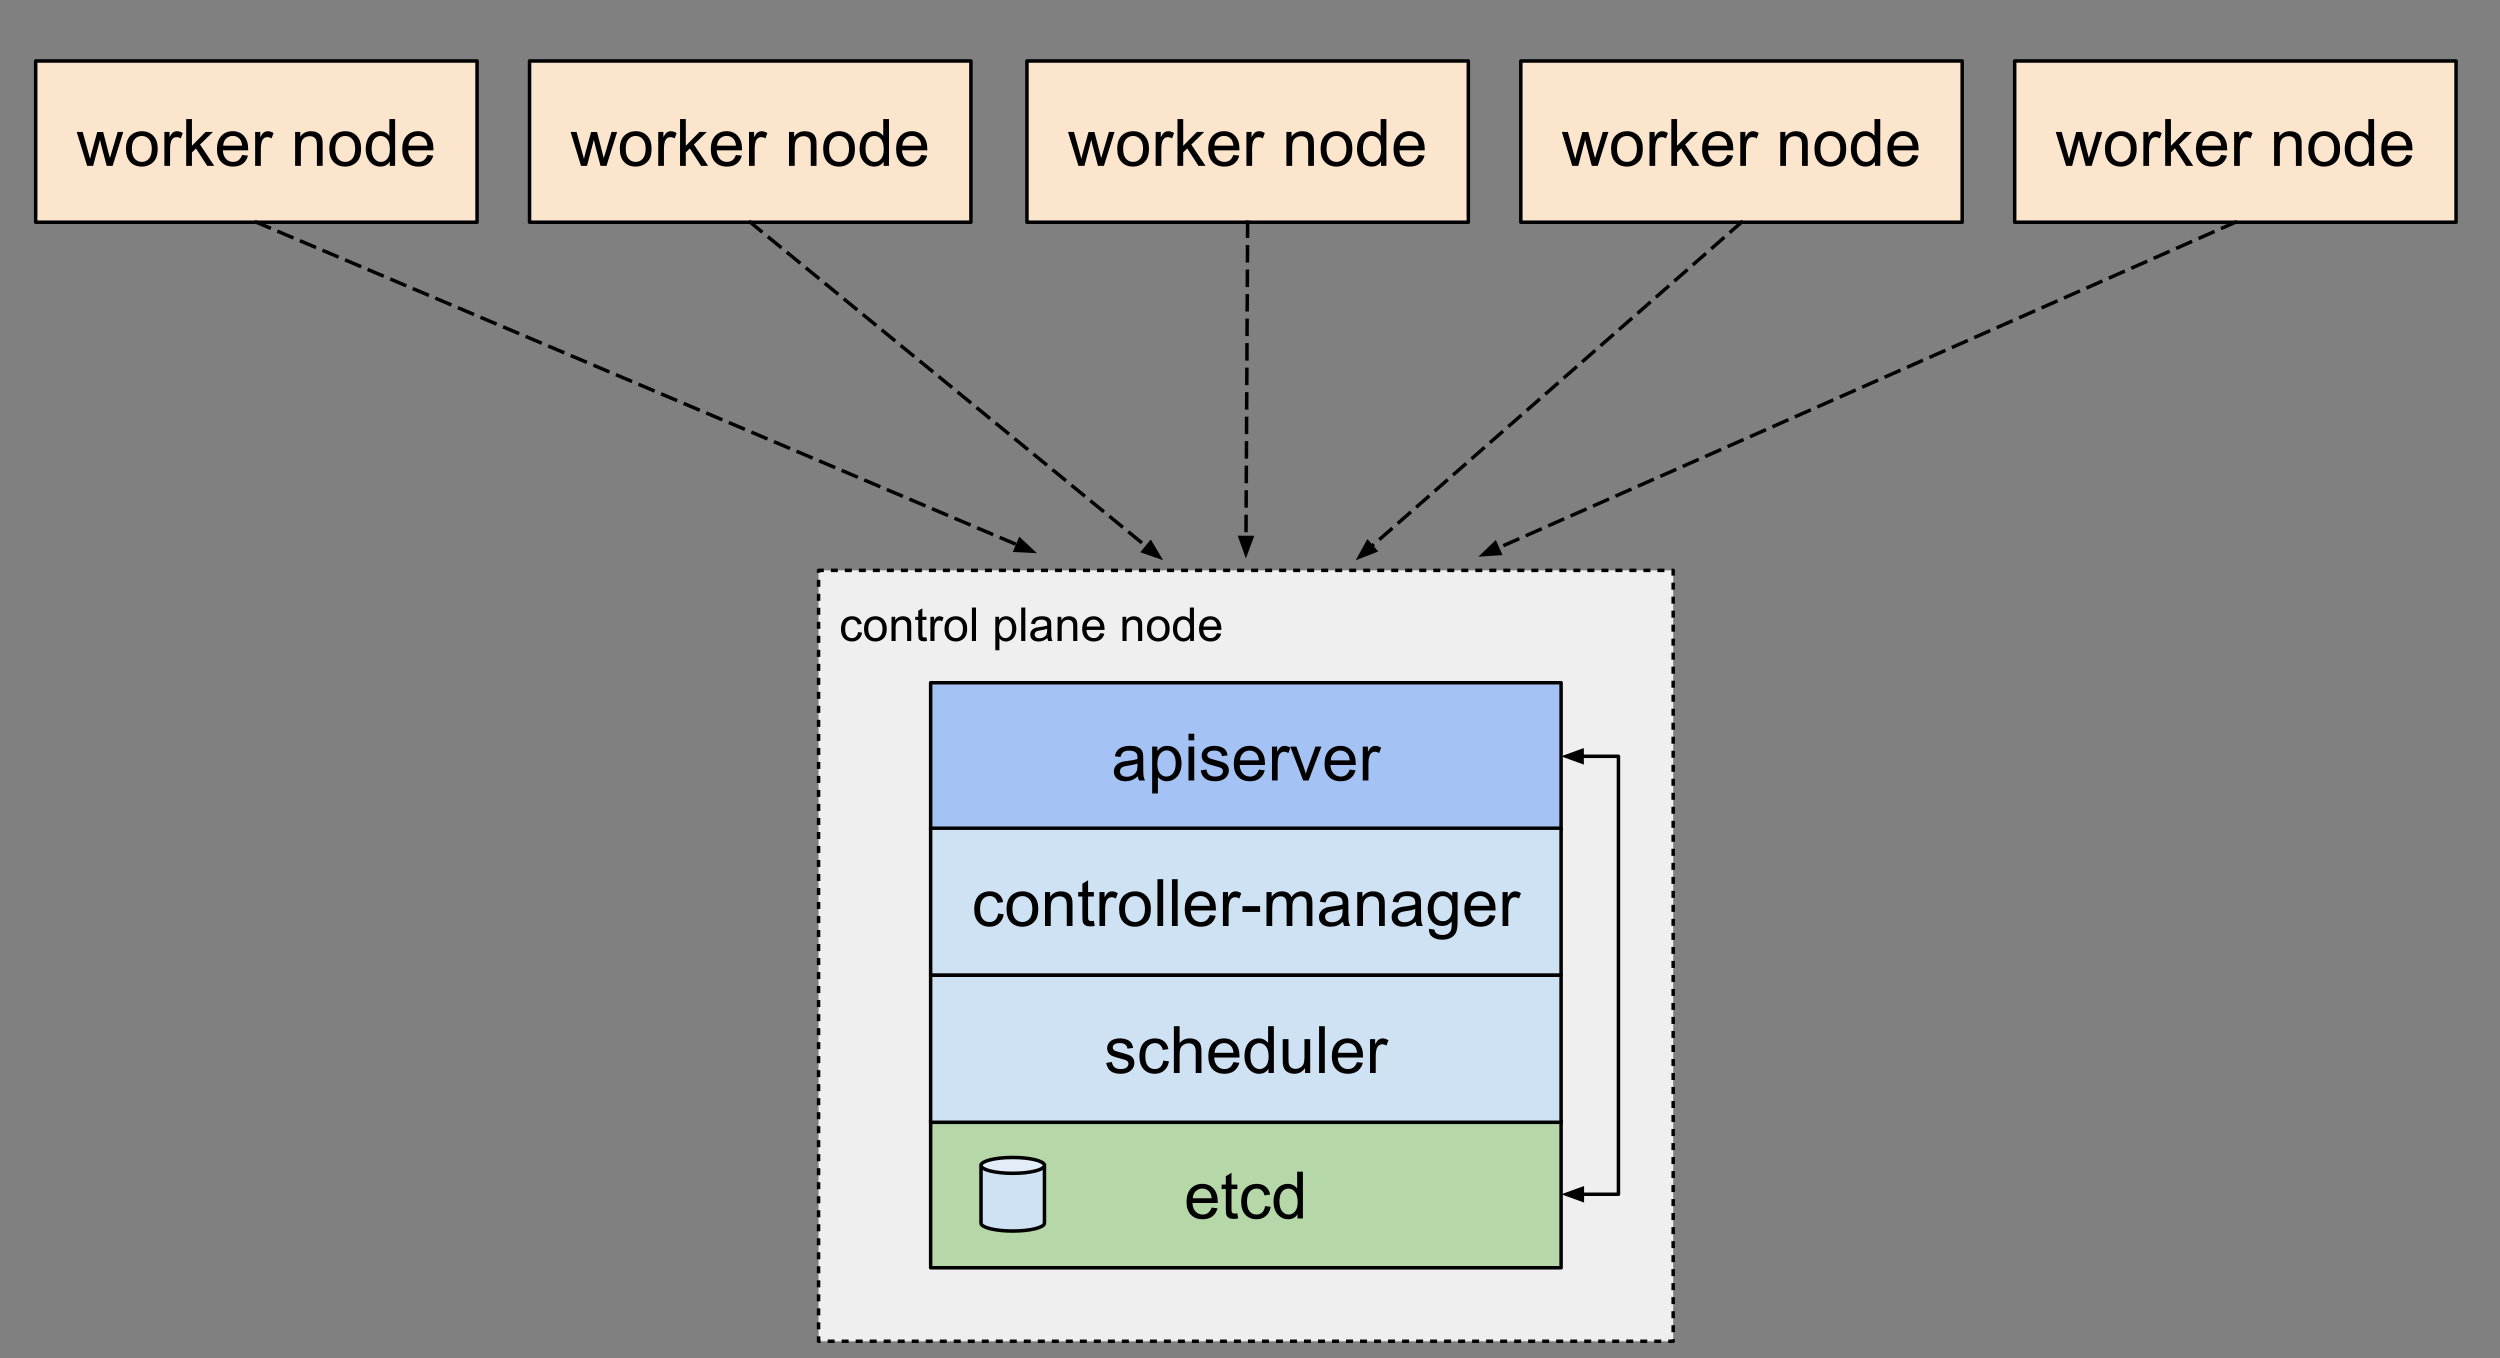 <?xml version="1.0" encoding="utf-8"?>
<svg version="1.1" viewBox="41.925 47.059 713.767 387.79" fill="none" stroke="none" stroke-linecap="square" stroke-miterlimit="10" xmlns="http://www.w3.org/2000/svg">
  <rect x="41.925" y="47.059" width="713.767" height="387.79" fill="#808080" stroke="none"/>
  <clipPath id="p.0">
    <path d="m0 0l800.0 0l0 600.0l-800.0 0l0 -600.0z" clip-rule="nonzero"/>
  </clipPath>
  <g clip-path="url(#p.0)">
    <path fill="#efefef" d="M 275.63 209.906 L 519.63 209.906 L 519.63 430 L 275.63 430 Z" fill-rule="evenodd"/>
    <path stroke="#000000" stroke-width="1.0" stroke-linejoin="round" stroke-linecap="butt" stroke-dasharray="1.0,3.0" d="M 275.63 209.906 L 519.63 209.906 L 519.63 430 L 275.63 430 Z" fill-rule="evenodd"/>
    <path fill="#a4c2f4" d="M 307.629 241.984 L 487.629 241.984 L 487.629 283.969 L 307.629 283.969 Z" fill-rule="evenodd"/>
    <path stroke="#000000" stroke-width="1.0" stroke-linejoin="round" stroke-linecap="butt" d="M 307.629 241.984 L 487.629 241.984 L 487.629 283.969 L 307.629 283.969 Z" fill-rule="evenodd"/>
    <path fill="#000000" d="M 366.811 268.709 C 366.196 269.219 365.608 269.584 365.045 269.803 C 364.493 270.011 363.894 270.115 363.248 270.115 C 362.186 270.115 361.368 269.855 360.795 269.334 C 360.222 268.813 359.936 268.152 359.936 267.349 C 359.936 266.87 360.045 266.438 360.264 266.053 C 360.483 265.657 360.764 265.344 361.108 265.115 C 361.462 264.876 361.858 264.693 362.295 264.568 C 362.608 264.485 363.092 264.402 363.748 264.318 C 365.071 264.162 366.045 263.974 366.67 263.756 C 366.681 263.527 366.686 263.386 366.686 263.334 C 366.686 262.667 366.53 262.193 366.217 261.912 C 365.8 261.547 365.175 261.365 364.342 261.365 C 363.571 261.365 363.004 261.501 362.639 261.771 C 362.274 262.042 362.004 262.516 361.826 263.193 L 360.217 262.974 C 360.363 262.297 360.603 261.751 360.936 261.334 C 361.269 260.907 361.754 260.579 362.389 260.349 C 363.024 260.12 363.754 260.006 364.576 260.006 C 365.41 260.006 366.082 260.105 366.592 260.303 C 367.113 260.49 367.493 260.735 367.733 261.037 C 367.983 261.329 368.155 261.698 368.248 262.146 C 368.3 262.428 368.326 262.933 368.326 263.662 L 368.326 265.849 C 368.326 267.37 368.363 268.334 368.436 268.74 C 368.509 269.136 368.644 269.521 368.842 269.896 L 367.139 269.896 C 366.962 269.553 366.853 269.157 366.811 268.709 Z M 366.67 265.037 C 366.076 265.287 365.186 265.495 363.998 265.662 C 363.321 265.756 362.842 265.865 362.561 265.99 C 362.28 266.115 362.061 266.292 361.905 266.521 C 361.759 266.751 361.686 267.011 361.686 267.303 C 361.686 267.74 361.853 268.105 362.186 268.396 C 362.519 268.688 363.004 268.834 363.639 268.834 C 364.264 268.834 364.821 268.698 365.311 268.428 C 365.811 268.146 366.175 267.766 366.405 267.287 C 366.582 266.912 366.67 266.365 366.67 265.646 L 366.67 265.037 Z M 370.874 273.599 L 370.874 260.224 L 372.358 260.224 L 372.358 261.474 C 372.713 260.985 373.108 260.62 373.546 260.381 C 373.994 260.131 374.536 260.006 375.171 260.006 C 375.994 260.006 376.718 260.219 377.343 260.646 C 377.978 261.063 378.457 261.662 378.78 262.443 C 379.103 263.214 379.265 264.063 379.265 264.99 C 379.265 265.98 379.088 266.87 378.733 267.662 C 378.379 268.454 377.864 269.063 377.187 269.49 C 376.509 269.907 375.796 270.115 375.046 270.115 C 374.504 270.115 374.015 270.001 373.577 269.771 C 373.14 269.542 372.786 269.251 372.515 268.896 L 372.515 273.599 L 370.874 273.599 Z M 372.358 265.115 C 372.358 266.355 372.608 267.277 373.108 267.881 C 373.619 268.474 374.228 268.771 374.937 268.771 C 375.666 268.771 376.291 268.464 376.812 267.849 C 377.332 267.224 377.593 266.266 377.593 264.974 C 377.593 263.745 377.338 262.823 376.827 262.209 C 376.327 261.594 375.723 261.287 375.015 261.287 C 374.317 261.287 373.697 261.615 373.155 262.271 C 372.624 262.917 372.358 263.865 372.358 265.115 Z M 381.25 258.428 L 381.25 256.537 L 382.89 256.537 L 382.89 258.428 L 381.25 258.428 Z M 381.25 269.896 L 381.25 260.224 L 382.89 260.224 L 382.89 269.896 L 381.25 269.896 Z M 384.738 267.006 L 386.363 266.756 C 386.447 267.402 386.697 267.902 387.113 268.256 C 387.53 268.599 388.113 268.771 388.863 268.771 C 389.613 268.771 390.171 268.62 390.535 268.318 C 390.9 268.006 391.082 267.641 391.082 267.224 C 391.082 266.86 390.921 266.568 390.598 266.349 C 390.379 266.204 389.822 266.021 388.926 265.803 C 387.718 265.49 386.879 265.224 386.41 265.006 C 385.952 264.787 385.603 264.485 385.363 264.099 C 385.124 263.704 385.004 263.266 385.004 262.787 C 385.004 262.36 385.103 261.964 385.301 261.599 C 385.499 261.224 385.77 260.917 386.113 260.678 C 386.363 260.49 386.707 260.334 387.145 260.209 C 387.593 260.073 388.066 260.006 388.566 260.006 C 389.327 260.006 389.994 260.115 390.566 260.334 C 391.139 260.553 391.561 260.849 391.832 261.224 C 392.113 261.599 392.306 262.099 392.41 262.724 L 390.801 262.943 C 390.728 262.443 390.514 262.053 390.16 261.771 C 389.816 261.49 389.327 261.349 388.691 261.349 C 387.931 261.349 387.389 261.474 387.066 261.724 C 386.754 261.974 386.598 262.266 386.598 262.599 C 386.598 262.808 386.66 263.001 386.785 263.178 C 386.921 263.355 387.134 263.501 387.426 263.615 C 387.582 263.678 388.061 263.818 388.863 264.037 C 390.03 264.339 390.843 264.589 391.301 264.787 C 391.759 264.985 392.119 265.271 392.379 265.646 C 392.639 266.021 392.77 266.49 392.77 267.053 C 392.77 267.605 392.608 268.12 392.285 268.599 C 391.973 269.079 391.514 269.454 390.91 269.724 C 390.306 269.985 389.624 270.115 388.863 270.115 C 387.613 270.115 386.655 269.855 385.988 269.334 C 385.332 268.813 384.915 268.037 384.738 267.006 Z M 401.348 266.787 L 403.035 266.99 C 402.764 267.98 402.27 268.751 401.551 269.303 C 400.832 269.844 399.91 270.115 398.785 270.115 C 397.369 270.115 396.244 269.683 395.41 268.818 C 394.587 267.943 394.176 266.719 394.176 265.146 C 394.176 263.511 394.593 262.245 395.426 261.349 C 396.27 260.454 397.358 260.006 398.691 260.006 C 399.983 260.006 401.035 260.448 401.848 261.334 C 402.671 262.209 403.082 263.443 403.082 265.037 C 403.082 265.141 403.082 265.287 403.082 265.474 L 395.863 265.474 C 395.926 266.537 396.228 267.355 396.77 267.928 C 397.311 268.49 397.983 268.771 398.785 268.771 C 399.389 268.771 399.905 268.615 400.332 268.303 C 400.759 267.98 401.098 267.474 401.348 266.787 Z M 395.957 264.131 L 401.363 264.131 C 401.29 263.318 401.082 262.709 400.738 262.303 C 400.218 261.667 399.54 261.349 398.707 261.349 C 397.957 261.349 397.322 261.605 396.801 262.115 C 396.29 262.615 396.009 263.287 395.957 264.131 Z M 405.083 269.896 L 405.083 260.224 L 406.552 260.224 L 406.552 261.693 C 406.927 261.006 407.27 260.553 407.583 260.334 C 407.906 260.115 408.26 260.006 408.645 260.006 C 409.197 260.006 409.76 260.183 410.333 260.537 L 409.77 262.053 C 409.364 261.813 408.963 261.693 408.567 261.693 C 408.203 261.693 407.88 261.803 407.598 262.021 C 407.317 262.24 407.114 262.537 406.989 262.912 C 406.802 263.495 406.708 264.136 406.708 264.834 L 406.708 269.896 L 405.083 269.896 Z M 413.999 269.896 L 410.311 260.224 L 412.045 260.224 L 414.124 266.021 C 414.342 266.646 414.551 267.292 414.749 267.959 C 414.884 267.448 415.087 266.839 415.358 266.131 L 417.499 260.224 L 419.186 260.224 L 415.53 269.896 L 413.999 269.896 Z M 427.264 266.787 L 428.952 266.99 C 428.681 267.98 428.186 268.751 427.467 269.303 C 426.749 269.844 425.827 270.115 424.702 270.115 C 423.285 270.115 422.16 269.683 421.327 268.818 C 420.504 267.943 420.092 266.719 420.092 265.146 C 420.092 263.511 420.509 262.245 421.342 261.349 C 422.186 260.454 423.275 260.006 424.608 260.006 C 425.9 260.006 426.952 260.448 427.764 261.334 C 428.587 262.209 428.999 263.443 428.999 265.037 C 428.999 265.141 428.999 265.287 428.999 265.474 L 421.78 265.474 C 421.842 266.537 422.144 267.355 422.686 267.928 C 423.228 268.49 423.9 268.771 424.702 268.771 C 425.306 268.771 425.822 268.615 426.249 268.303 C 426.676 267.98 427.014 267.474 427.264 266.787 Z M 421.874 264.131 L 427.28 264.131 C 427.207 263.318 426.999 262.709 426.655 262.303 C 426.134 261.667 425.457 261.349 424.624 261.349 C 423.874 261.349 423.238 261.605 422.717 262.115 C 422.207 262.615 421.926 263.287 421.874 264.131 Z M 430.999 269.896 L 430.999 260.224 L 432.468 260.224 L 432.468 261.693 C 432.843 261.006 433.187 260.553 433.499 260.334 C 433.822 260.115 434.176 260.006 434.562 260.006 C 435.114 260.006 435.676 260.183 436.249 260.537 L 435.687 262.053 C 435.281 261.813 434.88 261.693 434.484 261.693 C 434.119 261.693 433.796 261.803 433.515 262.021 C 433.234 262.24 433.031 262.537 432.906 262.912 C 432.718 263.495 432.624 264.136 432.624 264.834 L 432.624 269.896 L 430.999 269.896 Z" fill-rule="nonzero"/>
    <path fill="#b6d7a8" d="M 307.629 367.034 L 487.629 367.034 L 487.629 409.018 L 307.629 409.018 Z" fill-rule="evenodd"/>
    <path stroke="#000000" stroke-width="1.0" stroke-linejoin="round" stroke-linecap="butt" d="M 307.629 367.034 L 487.629 367.034 L 487.629 409.018 L 307.629 409.018 Z" fill-rule="evenodd"/>
    <path fill="#000000" d="M 387.857 391.837 L 389.544 392.04 C 389.273 393.03 388.778 393.8 388.06 394.353 C 387.341 394.894 386.419 395.165 385.294 395.165 C 383.877 395.165 382.752 394.733 381.919 393.868 C 381.096 392.993 380.685 391.769 380.685 390.196 C 380.685 388.561 381.101 387.295 381.935 386.399 C 382.778 385.504 383.867 385.056 385.2 385.056 C 386.492 385.056 387.544 385.498 388.357 386.384 C 389.179 387.259 389.591 388.493 389.591 390.087 C 389.591 390.191 389.591 390.337 389.591 390.524 L 382.372 390.524 C 382.435 391.587 382.737 392.405 383.278 392.978 C 383.82 393.54 384.492 393.821 385.294 393.821 C 385.898 393.821 386.414 393.665 386.841 393.353 C 387.268 393.03 387.607 392.524 387.857 391.837 Z M 382.466 389.181 L 387.872 389.181 C 387.799 388.368 387.591 387.759 387.247 387.353 C 386.726 386.717 386.049 386.399 385.216 386.399 C 384.466 386.399 383.831 386.655 383.31 387.165 C 382.799 387.665 382.518 388.337 382.466 389.181 Z M 395.185 393.478 L 395.42 394.931 C 394.961 395.024 394.55 395.071 394.185 395.071 C 393.592 395.071 393.128 394.978 392.795 394.79 C 392.472 394.603 392.243 394.358 392.107 394.056 C 391.972 393.743 391.904 393.097 391.904 392.118 L 391.904 386.54 L 390.701 386.54 L 390.701 385.274 L 391.904 385.274 L 391.904 382.884 L 393.529 381.899 L 393.529 385.274 L 395.185 385.274 L 395.185 386.54 L 393.529 386.54 L 393.529 392.212 C 393.529 392.67 393.555 392.967 393.607 393.103 C 393.67 393.238 393.764 393.347 393.889 393.431 C 394.024 393.504 394.217 393.54 394.467 393.54 C 394.644 393.54 394.883 393.519 395.185 393.478 Z M 403.103 391.399 L 404.712 391.618 C 404.535 392.722 404.082 393.592 403.353 394.228 C 402.634 394.853 401.744 395.165 400.681 395.165 C 399.358 395.165 398.296 394.733 397.494 393.868 C 396.692 393.004 396.291 391.764 396.291 390.149 C 396.291 389.097 396.462 388.181 396.806 387.399 C 397.15 386.618 397.676 386.035 398.384 385.649 C 399.093 385.254 399.864 385.056 400.697 385.056 C 401.749 385.056 402.608 385.321 403.275 385.853 C 403.942 386.384 404.369 387.139 404.556 388.118 L 402.962 388.353 C 402.806 387.707 402.535 387.222 402.15 386.899 C 401.765 386.566 401.301 386.399 400.759 386.399 C 399.936 386.399 399.265 386.696 398.744 387.29 C 398.223 387.884 397.962 388.821 397.962 390.103 C 397.962 391.405 398.212 392.353 398.712 392.946 C 399.212 393.53 399.864 393.821 400.666 393.821 C 401.311 393.821 401.848 393.623 402.275 393.228 C 402.712 392.832 402.989 392.222 403.103 391.399 Z M 412.384 394.946 L 412.384 393.728 C 411.78 394.686 410.879 395.165 409.681 395.165 C 408.91 395.165 408.202 394.951 407.556 394.524 C 406.91 394.097 406.41 393.504 406.056 392.743 C 405.702 391.983 405.525 391.108 405.525 390.118 C 405.525 389.149 405.686 388.274 406.009 387.493 C 406.332 386.701 406.811 386.097 407.447 385.681 C 408.093 385.264 408.817 385.056 409.619 385.056 C 410.202 385.056 410.718 385.181 411.166 385.431 C 411.624 385.67 411.994 385.988 412.275 386.384 L 412.275 381.587 L 413.916 381.587 L 413.916 394.946 L 412.384 394.946 Z M 407.212 390.118 C 407.212 391.358 407.473 392.285 407.994 392.899 C 408.515 393.514 409.129 393.821 409.837 393.821 C 410.556 393.821 411.166 393.53 411.666 392.946 C 412.166 392.353 412.416 391.457 412.416 390.259 C 412.416 388.936 412.16 387.967 411.65 387.353 C 411.14 386.728 410.509 386.415 409.759 386.415 C 409.041 386.415 408.436 386.712 407.947 387.306 C 407.457 387.899 407.212 388.837 407.212 390.118 Z" fill-rule="nonzero"/>
    <path fill="#cfe2f3" d="M 307.627 283.517 L 487.627 283.517 L 487.627 325.501 L 307.627 325.501 Z" fill-rule="evenodd"/>
    <path stroke="#000000" stroke-width="1.0" stroke-linejoin="round" stroke-linecap="butt" d="M 307.627 283.517 L 487.627 283.517 L 487.627 325.501 L 307.627 325.501 Z" fill-rule="evenodd"/>
    <path fill="#000000" d="M 326.887 307.882 L 328.497 308.101 C 328.319 309.205 327.866 310.075 327.137 310.71 C 326.418 311.335 325.528 311.648 324.465 311.648 C 323.142 311.648 322.08 311.216 321.278 310.351 C 320.476 309.486 320.075 308.247 320.075 306.632 C 320.075 305.58 320.247 304.664 320.59 303.882 C 320.934 303.101 321.46 302.518 322.168 302.132 C 322.877 301.736 323.648 301.539 324.481 301.539 C 325.533 301.539 326.392 301.804 327.059 302.335 C 327.726 302.867 328.153 303.622 328.34 304.601 L 326.747 304.835 C 326.59 304.19 326.319 303.705 325.934 303.382 C 325.549 303.049 325.085 302.882 324.543 302.882 C 323.72 302.882 323.049 303.179 322.528 303.773 C 322.007 304.367 321.747 305.304 321.747 306.585 C 321.747 307.888 321.997 308.835 322.497 309.429 C 322.997 310.013 323.648 310.304 324.45 310.304 C 325.095 310.304 325.632 310.106 326.059 309.71 C 326.497 309.315 326.773 308.705 326.887 307.882 Z M 329.293 306.585 C 329.293 304.794 329.788 303.471 330.778 302.617 C 331.611 301.898 332.627 301.539 333.825 301.539 C 335.158 301.539 336.247 301.976 337.09 302.851 C 337.934 303.716 338.356 304.919 338.356 306.46 C 338.356 307.7 338.168 308.679 337.793 309.398 C 337.418 310.106 336.872 310.658 336.153 311.054 C 335.444 311.45 334.668 311.648 333.825 311.648 C 332.47 311.648 331.377 311.216 330.543 310.351 C 329.71 309.476 329.293 308.221 329.293 306.585 Z M 330.981 306.585 C 330.981 307.825 331.247 308.757 331.778 309.382 C 332.319 309.997 333.002 310.304 333.825 310.304 C 334.637 310.304 335.314 309.997 335.856 309.382 C 336.398 308.757 336.668 307.809 336.668 306.539 C 336.668 305.341 336.398 304.434 335.856 303.82 C 335.314 303.205 334.637 302.898 333.825 302.898 C 333.002 302.898 332.319 303.205 331.778 303.82 C 331.247 304.424 330.981 305.346 330.981 306.585 Z M 340.279 311.429 L 340.279 301.757 L 341.747 301.757 L 341.747 303.132 C 342.456 302.07 343.482 301.539 344.825 301.539 C 345.409 301.539 345.945 301.643 346.435 301.851 C 346.924 302.059 347.289 302.335 347.529 302.679 C 347.779 303.013 347.95 303.414 348.044 303.882 C 348.107 304.184 348.138 304.716 348.138 305.476 L 348.138 311.429 L 346.497 311.429 L 346.497 305.539 C 346.497 304.872 346.43 304.377 346.294 304.054 C 346.169 303.721 345.945 303.455 345.622 303.257 C 345.299 303.059 344.919 302.96 344.482 302.96 C 343.784 302.96 343.18 303.184 342.669 303.632 C 342.169 304.07 341.919 304.908 341.919 306.148 L 341.919 311.429 L 340.279 311.429 Z M 354.232 309.96 L 354.467 311.414 C 354.008 311.507 353.597 311.554 353.232 311.554 C 352.639 311.554 352.175 311.46 351.842 311.273 C 351.519 311.085 351.29 310.841 351.154 310.539 C 351.019 310.226 350.951 309.58 350.951 308.601 L 350.951 303.023 L 349.748 303.023 L 349.748 301.757 L 350.951 301.757 L 350.951 299.367 L 352.576 298.382 L 352.576 301.757 L 354.232 301.757 L 354.232 303.023 L 352.576 303.023 L 352.576 308.695 C 352.576 309.153 352.602 309.45 352.654 309.585 C 352.717 309.721 352.81 309.83 352.935 309.914 C 353.071 309.986 353.264 310.023 353.514 310.023 C 353.691 310.023 353.93 310.002 354.232 309.96 Z M 355.822 311.429 L 355.822 301.757 L 357.291 301.757 L 357.291 303.226 C 357.666 302.539 358.009 302.085 358.322 301.867 C 358.645 301.648 358.999 301.539 359.384 301.539 C 359.936 301.539 360.499 301.716 361.072 302.07 L 360.509 303.585 C 360.103 303.346 359.702 303.226 359.306 303.226 C 358.942 303.226 358.619 303.335 358.338 303.554 C 358.056 303.773 357.853 304.07 357.728 304.445 C 357.541 305.028 357.447 305.669 357.447 306.367 L 357.447 311.429 L 355.822 311.429 Z M 361.441 306.585 C 361.441 304.794 361.936 303.471 362.925 302.617 C 363.759 301.898 364.774 301.539 365.972 301.539 C 367.305 301.539 368.394 301.976 369.238 302.851 C 370.081 303.716 370.503 304.919 370.503 306.46 C 370.503 307.7 370.316 308.679 369.941 309.398 C 369.566 310.106 369.019 310.658 368.3 311.054 C 367.592 311.45 366.816 311.648 365.972 311.648 C 364.618 311.648 363.524 311.216 362.691 310.351 C 361.857 309.476 361.441 308.221 361.441 306.585 Z M 363.128 306.585 C 363.128 307.825 363.394 308.757 363.925 309.382 C 364.467 309.997 365.149 310.304 365.972 310.304 C 366.785 310.304 367.462 309.997 368.003 309.382 C 368.545 308.757 368.816 307.809 368.816 306.539 C 368.816 305.341 368.545 304.434 368.003 303.82 C 367.462 303.205 366.785 302.898 365.972 302.898 C 365.149 302.898 364.467 303.205 363.925 303.82 C 363.394 304.424 363.128 305.346 363.128 306.585 Z M 372.379 311.429 L 372.379 298.07 L 374.02 298.07 L 374.02 311.429 L 372.379 311.429 Z M 376.524 311.429 L 376.524 298.07 L 378.164 298.07 L 378.164 311.429 L 376.524 311.429 Z M 387.341 308.32 L 389.028 308.523 C 388.757 309.513 388.262 310.283 387.544 310.835 C 386.825 311.377 385.903 311.648 384.778 311.648 C 383.361 311.648 382.236 311.216 381.403 310.351 C 380.58 309.476 380.169 308.252 380.169 306.679 C 380.169 305.044 380.585 303.778 381.419 302.882 C 382.262 301.986 383.351 301.539 384.684 301.539 C 385.976 301.539 387.028 301.981 387.841 302.867 C 388.663 303.742 389.075 304.976 389.075 306.57 C 389.075 306.674 389.075 306.82 389.075 307.007 L 381.856 307.007 C 381.919 308.07 382.221 308.888 382.762 309.46 C 383.304 310.023 383.976 310.304 384.778 310.304 C 385.382 310.304 385.898 310.148 386.325 309.835 C 386.752 309.513 387.091 309.007 387.341 308.32 Z M 381.95 305.664 L 387.356 305.664 C 387.283 304.851 387.075 304.242 386.731 303.835 C 386.21 303.2 385.533 302.882 384.7 302.882 C 383.95 302.882 383.315 303.138 382.794 303.648 C 382.283 304.148 382.002 304.82 381.95 305.664 Z M 391.076 311.429 L 391.076 301.757 L 392.544 301.757 L 392.544 303.226 C 392.919 302.539 393.263 302.085 393.576 301.867 C 393.899 301.648 394.253 301.539 394.638 301.539 C 395.19 301.539 395.753 301.716 396.326 302.07 L 395.763 303.585 C 395.357 303.346 394.956 303.226 394.56 303.226 C 394.195 303.226 393.873 303.335 393.591 303.554 C 393.31 303.773 393.107 304.07 392.982 304.445 C 392.794 305.028 392.701 305.669 392.701 306.367 L 392.701 311.429 L 391.076 311.429 Z M 396.663 307.414 L 396.663 305.773 L 401.695 305.773 L 401.695 307.414 L 396.663 307.414 Z M 403.517 311.429 L 403.517 301.757 L 404.985 301.757 L 404.985 303.117 C 405.287 302.638 405.689 302.257 406.189 301.976 C 406.699 301.684 407.272 301.539 407.907 301.539 C 408.626 301.539 409.215 301.69 409.673 301.992 C 410.131 302.283 410.454 302.695 410.642 303.226 C 411.412 302.101 412.407 301.539 413.626 301.539 C 414.595 301.539 415.334 301.804 415.845 302.335 C 416.366 302.867 416.626 303.684 416.626 304.789 L 416.626 311.429 L 414.985 311.429 L 414.985 305.335 C 414.985 304.679 414.933 304.21 414.829 303.929 C 414.725 303.638 414.532 303.403 414.251 303.226 C 413.97 303.049 413.642 302.96 413.267 302.96 C 412.59 302.96 412.027 303.19 411.579 303.648 C 411.131 304.096 410.907 304.815 410.907 305.804 L 410.907 311.429 L 409.267 311.429 L 409.267 305.148 C 409.267 304.419 409.131 303.872 408.86 303.507 C 408.59 303.143 408.152 302.96 407.548 302.96 C 407.09 302.96 406.662 303.08 406.267 303.32 C 405.871 303.559 405.584 303.914 405.407 304.382 C 405.241 304.851 405.157 305.528 405.157 306.414 L 405.157 311.429 L 403.517 311.429 Z M 425.37 310.242 C 424.755 310.752 424.167 311.117 423.604 311.335 C 423.052 311.544 422.453 311.648 421.807 311.648 C 420.745 311.648 419.927 311.388 419.354 310.867 C 418.781 310.346 418.495 309.684 418.495 308.882 C 418.495 308.403 418.604 307.971 418.823 307.585 C 419.042 307.19 419.323 306.877 419.667 306.648 C 420.021 306.408 420.417 306.226 420.854 306.101 C 421.167 306.018 421.651 305.934 422.307 305.851 C 423.63 305.695 424.604 305.507 425.229 305.289 C 425.24 305.059 425.245 304.919 425.245 304.867 C 425.245 304.2 425.089 303.726 424.776 303.445 C 424.36 303.08 423.735 302.898 422.901 302.898 C 422.13 302.898 421.563 303.033 421.198 303.304 C 420.833 303.575 420.563 304.049 420.386 304.726 L 418.776 304.507 C 418.922 303.83 419.162 303.283 419.495 302.867 C 419.828 302.44 420.313 302.111 420.948 301.882 C 421.583 301.653 422.313 301.539 423.136 301.539 C 423.969 301.539 424.641 301.638 425.151 301.835 C 425.672 302.023 426.052 302.268 426.292 302.57 C 426.542 302.861 426.714 303.231 426.807 303.679 C 426.86 303.96 426.886 304.466 426.886 305.195 L 426.886 307.382 C 426.886 308.903 426.922 309.867 426.995 310.273 C 427.068 310.669 427.203 311.054 427.401 311.429 L 425.698 311.429 C 425.521 311.085 425.412 310.69 425.37 310.242 Z M 425.229 306.57 C 424.636 306.82 423.745 307.028 422.557 307.195 C 421.88 307.289 421.401 307.398 421.12 307.523 C 420.839 307.648 420.62 307.825 420.464 308.054 C 420.318 308.283 420.245 308.544 420.245 308.835 C 420.245 309.273 420.412 309.638 420.745 309.929 C 421.078 310.221 421.563 310.367 422.198 310.367 C 422.823 310.367 423.38 310.231 423.87 309.96 C 424.37 309.679 424.735 309.299 424.964 308.82 C 425.141 308.445 425.229 307.898 425.229 307.179 L 425.229 306.57 Z M 429.433 311.429 L 429.433 301.757 L 430.902 301.757 L 430.902 303.132 C 431.61 302.07 432.636 301.539 433.98 301.539 C 434.563 301.539 435.1 301.643 435.589 301.851 C 436.079 302.059 436.444 302.335 436.683 302.679 C 436.933 303.013 437.105 303.414 437.199 303.882 C 437.261 304.184 437.293 304.716 437.293 305.476 L 437.293 311.429 L 435.652 311.429 L 435.652 305.539 C 435.652 304.872 435.584 304.377 435.449 304.054 C 435.324 303.721 435.1 303.455 434.777 303.257 C 434.454 303.059 434.074 302.96 433.636 302.96 C 432.938 302.96 432.334 303.184 431.824 303.632 C 431.324 304.07 431.074 304.908 431.074 306.148 L 431.074 311.429 L 429.433 311.429 Z M 446.121 310.242 C 445.507 310.752 444.918 311.117 444.356 311.335 C 443.804 311.544 443.205 311.648 442.559 311.648 C 441.496 311.648 440.679 311.388 440.106 310.867 C 439.533 310.346 439.246 309.684 439.246 308.882 C 439.246 308.403 439.356 307.971 439.574 307.585 C 439.793 307.19 440.074 306.877 440.418 306.648 C 440.772 306.408 441.168 306.226 441.606 306.101 C 441.918 306.018 442.403 305.934 443.059 305.851 C 444.382 305.695 445.356 305.507 445.981 305.289 C 445.991 305.059 445.996 304.919 445.996 304.867 C 445.996 304.2 445.84 303.726 445.528 303.445 C 445.111 303.08 444.486 302.898 443.653 302.898 C 442.882 302.898 442.314 303.033 441.949 303.304 C 441.585 303.575 441.314 304.049 441.137 304.726 L 439.528 304.507 C 439.673 303.83 439.913 303.283 440.246 302.867 C 440.58 302.44 441.064 302.111 441.699 301.882 C 442.335 301.653 443.064 301.539 443.887 301.539 C 444.72 301.539 445.392 301.638 445.903 301.835 C 446.423 302.023 446.804 302.268 447.043 302.57 C 447.293 302.861 447.465 303.231 447.559 303.679 C 447.611 303.96 447.637 304.466 447.637 305.195 L 447.637 307.382 C 447.637 308.903 447.673 309.867 447.746 310.273 C 447.819 310.669 447.955 311.054 448.153 311.429 L 446.449 311.429 C 446.272 311.085 446.163 310.69 446.121 310.242 Z M 445.981 306.57 C 445.387 306.82 444.496 307.028 443.309 307.195 C 442.632 307.289 442.153 307.398 441.871 307.523 C 441.59 307.648 441.371 307.825 441.215 308.054 C 441.069 308.283 440.996 308.544 440.996 308.835 C 440.996 309.273 441.163 309.638 441.496 309.929 C 441.83 310.221 442.314 310.367 442.949 310.367 C 443.574 310.367 444.132 310.231 444.621 309.96 C 445.121 309.679 445.486 309.299 445.715 308.82 C 445.892 308.445 445.981 307.898 445.981 307.179 L 445.981 306.57 Z M 449.872 312.226 L 451.466 312.46 C 451.539 312.96 451.726 313.32 452.028 313.539 C 452.435 313.841 452.992 313.992 453.7 313.992 C 454.461 313.992 455.044 313.841 455.45 313.539 C 455.867 313.236 456.148 312.815 456.294 312.273 C 456.377 311.94 456.414 311.236 456.403 310.164 C 455.695 311.007 454.804 311.429 453.731 311.429 C 452.398 311.429 451.367 310.95 450.638 309.992 C 449.909 309.033 449.544 307.882 449.544 306.539 C 449.544 305.611 449.711 304.757 450.044 303.976 C 450.388 303.195 450.872 302.596 451.497 302.179 C 452.132 301.752 452.882 301.539 453.747 301.539 C 454.882 301.539 455.82 301.997 456.56 302.914 L 456.56 301.757 L 458.075 301.757 L 458.075 310.117 C 458.075 311.627 457.919 312.695 457.606 313.32 C 457.304 313.945 456.82 314.44 456.153 314.804 C 455.497 315.169 454.679 315.351 453.7 315.351 C 452.554 315.351 451.622 315.091 450.903 314.57 C 450.195 314.059 449.851 313.278 449.872 312.226 Z M 451.231 306.414 C 451.231 307.684 451.481 308.611 451.981 309.195 C 452.492 309.778 453.127 310.07 453.888 310.07 C 454.638 310.07 455.268 309.783 455.778 309.21 C 456.289 308.627 456.544 307.716 456.544 306.476 C 456.544 305.289 456.278 304.398 455.747 303.804 C 455.226 303.2 454.596 302.898 453.856 302.898 C 453.127 302.898 452.507 303.195 451.997 303.789 C 451.487 304.372 451.231 305.247 451.231 306.414 Z M 467.185 308.32 L 468.873 308.523 C 468.602 309.513 468.107 310.283 467.388 310.835 C 466.67 311.377 465.748 311.648 464.623 311.648 C 463.206 311.648 462.081 311.216 461.248 310.351 C 460.425 309.476 460.013 308.252 460.013 306.679 C 460.013 305.044 460.43 303.778 461.263 302.882 C 462.107 301.986 463.196 301.539 464.529 301.539 C 465.821 301.539 466.873 301.981 467.685 302.867 C 468.508 303.742 468.92 304.976 468.92 306.57 C 468.92 306.674 468.92 306.82 468.92 307.007 L 461.701 307.007 C 461.763 308.07 462.066 308.888 462.607 309.46 C 463.149 310.023 463.821 310.304 464.623 310.304 C 465.227 310.304 465.743 310.148 466.17 309.835 C 466.597 309.513 466.935 309.007 467.185 308.32 Z M 461.795 305.664 L 467.201 305.664 C 467.128 304.851 466.92 304.242 466.576 303.835 C 466.055 303.2 465.378 302.882 464.545 302.882 C 463.795 302.882 463.159 303.138 462.638 303.648 C 462.128 304.148 461.847 304.82 461.795 305.664 Z M 470.92 311.429 L 470.92 301.757 L 472.389 301.757 L 472.389 303.226 C 472.764 302.539 473.108 302.085 473.42 301.867 C 473.743 301.648 474.097 301.539 474.483 301.539 C 475.035 301.539 475.597 301.716 476.17 302.07 L 475.608 303.585 C 475.202 303.346 474.801 303.226 474.405 303.226 C 474.04 303.226 473.717 303.335 473.436 303.554 C 473.155 303.773 472.952 304.07 472.827 304.445 C 472.639 305.028 472.545 305.669 472.545 306.367 L 472.545 311.429 L 470.92 311.429 Z" fill-rule="nonzero"/>
    <path fill="#cfe2f3" d="M 307.627 325.501 L 487.627 325.501 L 487.627 367.486 L 307.627 367.486 Z" fill-rule="evenodd"/>
    <path stroke="#000000" stroke-width="1.0" stroke-linejoin="round" stroke-linecap="butt" d="M 307.627 325.501 L 487.627 325.501 L 487.627 367.486 L 307.627 367.486 Z" fill-rule="evenodd"/>
    <path fill="#000000" d="M 357.759 350.523 L 359.384 350.273 C 359.468 350.919 359.718 351.419 360.134 351.773 C 360.551 352.117 361.134 352.288 361.884 352.288 C 362.634 352.288 363.192 352.137 363.556 351.835 C 363.921 351.523 364.103 351.158 364.103 350.742 C 364.103 350.377 363.942 350.085 363.619 349.867 C 363.4 349.721 362.843 349.538 361.947 349.32 C 360.738 349.007 359.9 348.742 359.431 348.523 C 358.973 348.304 358.624 348.002 358.384 347.617 C 358.145 347.221 358.025 346.783 358.025 346.304 C 358.025 345.877 358.124 345.481 358.322 345.117 C 358.52 344.742 358.791 344.434 359.134 344.195 C 359.384 344.007 359.728 343.851 360.166 343.726 C 360.613 343.591 361.087 343.523 361.587 343.523 C 362.348 343.523 363.014 343.632 363.587 343.851 C 364.16 344.07 364.582 344.367 364.853 344.742 C 365.134 345.117 365.327 345.617 365.431 346.242 L 363.822 346.46 C 363.749 345.96 363.535 345.57 363.181 345.288 C 362.837 345.007 362.348 344.867 361.712 344.867 C 360.952 344.867 360.41 344.992 360.087 345.242 C 359.775 345.492 359.619 345.783 359.619 346.117 C 359.619 346.325 359.681 346.518 359.806 346.695 C 359.942 346.872 360.155 347.018 360.447 347.132 C 360.603 347.195 361.082 347.335 361.884 347.554 C 363.051 347.856 363.863 348.106 364.322 348.304 C 364.78 348.502 365.139 348.788 365.4 349.163 C 365.66 349.538 365.791 350.007 365.791 350.57 C 365.791 351.122 365.629 351.637 365.306 352.117 C 364.994 352.596 364.535 352.971 363.931 353.242 C 363.327 353.502 362.645 353.632 361.884 353.632 C 360.634 353.632 359.676 353.372 359.009 352.851 C 358.353 352.33 357.936 351.554 357.759 350.523 Z M 374.056 349.867 L 375.666 350.085 C 375.488 351.189 375.035 352.059 374.306 352.695 C 373.587 353.32 372.697 353.632 371.634 353.632 C 370.311 353.632 369.249 353.2 368.447 352.335 C 367.645 351.471 367.244 350.231 367.244 348.617 C 367.244 347.564 367.416 346.648 367.759 345.867 C 368.103 345.085 368.629 344.502 369.337 344.117 C 370.046 343.721 370.817 343.523 371.65 343.523 C 372.702 343.523 373.561 343.788 374.228 344.32 C 374.895 344.851 375.322 345.606 375.509 346.585 L 373.916 346.82 C 373.759 346.174 373.488 345.689 373.103 345.367 C 372.718 345.033 372.254 344.867 371.712 344.867 C 370.889 344.867 370.218 345.163 369.697 345.757 C 369.176 346.351 368.916 347.288 368.916 348.57 C 368.916 349.872 369.166 350.82 369.666 351.413 C 370.166 351.997 370.817 352.288 371.619 352.288 C 372.264 352.288 372.801 352.091 373.228 351.695 C 373.666 351.299 373.942 350.689 374.056 349.867 Z M 377.072 353.413 L 377.072 340.054 L 378.712 340.054 L 378.712 344.851 C 379.473 343.966 380.436 343.523 381.603 343.523 C 382.322 343.523 382.942 343.663 383.462 343.945 C 383.994 344.226 384.374 344.617 384.603 345.117 C 384.832 345.617 384.947 346.341 384.947 347.288 L 384.947 353.413 L 383.306 353.413 L 383.306 347.288 C 383.306 346.466 383.129 345.867 382.775 345.492 C 382.421 345.117 381.916 344.929 381.259 344.929 C 380.78 344.929 380.327 345.059 379.9 345.32 C 379.473 345.57 379.166 345.908 378.978 346.335 C 378.801 346.762 378.712 347.356 378.712 348.117 L 378.712 353.413 L 377.072 353.413 Z M 394.072 350.304 L 395.76 350.507 C 395.489 351.497 394.994 352.268 394.276 352.82 C 393.557 353.361 392.635 353.632 391.51 353.632 C 390.093 353.632 388.968 353.2 388.135 352.335 C 387.312 351.46 386.901 350.236 386.901 348.663 C 386.901 347.028 387.317 345.762 388.151 344.867 C 388.994 343.971 390.083 343.523 391.416 343.523 C 392.708 343.523 393.76 343.966 394.572 344.851 C 395.395 345.726 395.807 346.96 395.807 348.554 C 395.807 348.658 395.807 348.804 395.807 348.992 L 388.588 348.992 C 388.651 350.054 388.953 350.872 389.494 351.445 C 390.036 352.007 390.708 352.288 391.51 352.288 C 392.114 352.288 392.63 352.132 393.057 351.82 C 393.484 351.497 393.822 350.992 394.072 350.304 Z M 388.682 347.648 L 394.088 347.648 C 394.015 346.835 393.807 346.226 393.463 345.82 C 392.942 345.184 392.265 344.867 391.432 344.867 C 390.682 344.867 390.046 345.122 389.526 345.632 C 389.015 346.132 388.734 346.804 388.682 347.648 Z M 404.089 353.413 L 404.089 352.195 C 403.485 353.153 402.584 353.632 401.386 353.632 C 400.615 353.632 399.907 353.419 399.261 352.992 C 398.615 352.564 398.115 351.971 397.761 351.21 C 397.407 350.45 397.229 349.575 397.229 348.585 C 397.229 347.617 397.391 346.742 397.714 345.96 C 398.037 345.169 398.516 344.564 399.151 344.148 C 399.797 343.731 400.521 343.523 401.323 343.523 C 401.907 343.523 402.422 343.648 402.87 343.898 C 403.328 344.137 403.698 344.455 403.979 344.851 L 403.979 340.054 L 405.62 340.054 L 405.62 353.413 L 404.089 353.413 Z M 398.917 348.585 C 398.917 349.825 399.177 350.752 399.698 351.367 C 400.219 351.981 400.834 352.288 401.542 352.288 C 402.261 352.288 402.87 351.997 403.37 351.413 C 403.87 350.82 404.12 349.924 404.12 348.726 C 404.12 347.403 403.865 346.434 403.354 345.82 C 402.844 345.195 402.214 344.882 401.464 344.882 C 400.745 344.882 400.141 345.179 399.651 345.773 C 399.162 346.367 398.917 347.304 398.917 348.585 Z M 414.527 353.413 L 414.527 351.992 C 413.777 353.085 412.756 353.632 411.465 353.632 C 410.892 353.632 410.355 353.523 409.855 353.304 C 409.366 353.085 409.001 352.809 408.761 352.476 C 408.522 352.143 408.355 351.736 408.261 351.257 C 408.188 350.945 408.152 350.434 408.152 349.726 L 408.152 343.742 L 409.793 343.742 L 409.793 349.101 C 409.793 349.955 409.829 350.533 409.902 350.835 C 410.006 351.262 410.225 351.601 410.558 351.851 C 410.892 352.101 411.303 352.226 411.793 352.226 C 412.282 352.226 412.741 352.101 413.168 351.851 C 413.605 351.591 413.912 351.247 414.09 350.82 C 414.267 350.382 414.355 349.752 414.355 348.929 L 414.355 343.742 L 415.996 343.742 L 415.996 353.413 L 414.527 353.413 Z M 418.528 353.413 L 418.528 340.054 L 420.168 340.054 L 420.168 353.413 L 418.528 353.413 Z M 429.344 350.304 L 431.032 350.507 C 430.761 351.497 430.266 352.268 429.548 352.82 C 428.829 353.361 427.907 353.632 426.782 353.632 C 425.365 353.632 424.24 353.2 423.407 352.335 C 422.584 351.46 422.173 350.236 422.173 348.663 C 422.173 347.028 422.589 345.762 423.423 344.867 C 424.266 343.971 425.355 343.523 426.688 343.523 C 427.98 343.523 429.032 343.966 429.844 344.851 C 430.667 345.726 431.079 346.96 431.079 348.554 C 431.079 348.658 431.079 348.804 431.079 348.992 L 423.86 348.992 C 423.923 350.054 424.225 350.872 424.766 351.445 C 425.308 352.007 425.98 352.288 426.782 352.288 C 427.386 352.288 427.902 352.132 428.329 351.82 C 428.756 351.497 429.094 350.992 429.344 350.304 Z M 423.954 347.648 L 429.36 347.648 C 429.287 346.835 429.079 346.226 428.735 345.82 C 428.214 345.184 427.537 344.867 426.704 344.867 C 425.954 344.867 425.318 345.122 424.798 345.632 C 424.287 346.132 424.006 346.804 423.954 347.648 Z M 433.08 353.413 L 433.08 343.742 L 434.548 343.742 L 434.548 345.21 C 434.923 344.523 435.267 344.07 435.58 343.851 C 435.902 343.632 436.257 343.523 436.642 343.523 C 437.194 343.523 437.757 343.7 438.33 344.054 L 437.767 345.57 C 437.361 345.33 436.96 345.21 436.564 345.21 C 436.199 345.21 435.876 345.32 435.595 345.538 C 435.314 345.757 435.111 346.054 434.986 346.429 C 434.798 347.012 434.705 347.653 434.705 348.351 L 434.705 353.413 L 433.08 353.413 Z" fill-rule="nonzero"/>
    <path fill="#000000" fill-opacity="0.0" d="M 397.629 241.984 L 397.629 214.746 L 397.692 214.746 L 397.692 187.496" fill-rule="evenodd"/>
    <path fill="#000000" fill-opacity="0.0" d="M 272.508 208.26 L 403.5 208.26 L 403.5 239 L 272.508 239 Z" fill-rule="evenodd"/>
    <path fill="#000000" d="M 286.899 227.529 L 288.055 227.685 C 287.93 228.477 287.607 229.096 287.086 229.544 C 286.565 229.992 285.925 230.216 285.164 230.216 C 284.227 230.216 283.466 229.909 282.883 229.294 C 282.31 228.669 282.024 227.784 282.024 226.638 C 282.024 225.888 282.149 225.232 282.399 224.669 C 282.649 224.107 283.024 223.69 283.524 223.419 C 284.034 223.138 284.586 222.997 285.18 222.997 C 285.93 222.997 286.544 223.19 287.024 223.575 C 287.503 223.95 287.81 224.487 287.945 225.185 L 286.805 225.357 C 286.69 224.888 286.492 224.539 286.211 224.31 C 285.94 224.07 285.612 223.95 285.227 223.95 C 284.633 223.95 284.149 224.164 283.774 224.591 C 283.409 225.018 283.227 225.685 283.227 226.591 C 283.227 227.529 283.404 228.206 283.758 228.622 C 284.122 229.039 284.591 229.247 285.164 229.247 C 285.622 229.247 286.003 229.107 286.305 228.825 C 286.617 228.544 286.815 228.112 286.899 227.529 Z M 288.609 226.607 C 288.609 225.325 288.969 224.378 289.688 223.763 C 290.281 223.253 291.005 222.997 291.859 222.997 C 292.807 222.997 293.583 223.31 294.188 223.935 C 294.792 224.549 295.094 225.409 295.094 226.513 C 295.094 227.398 294.958 228.096 294.688 228.607 C 294.427 229.117 294.042 229.513 293.531 229.794 C 293.021 230.075 292.464 230.216 291.859 230.216 C 290.891 230.216 290.104 229.909 289.5 229.294 C 288.906 228.669 288.609 227.773 288.609 226.607 Z M 289.813 226.607 C 289.813 227.492 290.005 228.154 290.391 228.591 C 290.787 229.029 291.276 229.247 291.859 229.247 C 292.443 229.247 292.927 229.029 293.313 228.591 C 293.698 228.143 293.891 227.466 293.891 226.56 C 293.891 225.706 293.693 225.06 293.297 224.622 C 292.912 224.185 292.432 223.966 291.859 223.966 C 291.276 223.966 290.787 224.185 290.391 224.622 C 290.005 225.06 289.813 225.721 289.813 226.607 Z M 296.459 230.06 L 296.459 223.154 L 297.522 223.154 L 297.522 224.138 C 298.022 223.378 298.751 222.997 299.709 222.997 C 300.126 222.997 300.511 223.07 300.866 223.216 C 301.22 223.362 301.48 223.56 301.647 223.81 C 301.824 224.049 301.949 224.336 302.022 224.669 C 302.064 224.888 302.084 225.268 302.084 225.81 L 302.084 230.06 L 300.913 230.06 L 300.913 225.857 C 300.913 225.378 300.866 225.023 300.772 224.794 C 300.678 224.555 300.517 224.367 300.288 224.232 C 300.058 224.086 299.788 224.013 299.475 224.013 C 298.975 224.013 298.543 224.169 298.178 224.482 C 297.814 224.794 297.631 225.393 297.631 226.279 L 297.631 230.06 L 296.459 230.06 Z M 306.434 229.013 L 306.606 230.044 C 306.273 230.117 305.976 230.154 305.716 230.154 C 305.289 230.154 304.955 230.086 304.716 229.95 C 304.486 229.815 304.325 229.638 304.231 229.419 C 304.138 229.2 304.091 228.737 304.091 228.029 L 304.091 224.06 L 303.231 224.06 L 303.231 223.154 L 304.091 223.154 L 304.091 221.435 L 305.263 220.732 L 305.263 223.154 L 306.434 223.154 L 306.434 224.06 L 305.263 224.06 L 305.263 228.107 C 305.263 228.44 305.278 228.654 305.309 228.747 C 305.351 228.841 305.419 228.919 305.513 228.982 C 305.606 229.034 305.742 229.06 305.919 229.06 C 306.054 229.06 306.226 229.044 306.434 229.013 Z M 307.559 230.06 L 307.559 223.154 L 308.622 223.154 L 308.622 224.2 C 308.893 223.711 309.137 223.388 309.356 223.232 C 309.585 223.075 309.841 222.997 310.122 222.997 C 310.518 222.997 310.919 223.122 311.325 223.372 L 310.919 224.45 C 310.627 224.284 310.341 224.2 310.059 224.2 C 309.799 224.2 309.564 224.279 309.356 224.435 C 309.158 224.591 309.018 224.805 308.934 225.075 C 308.799 225.492 308.731 225.945 308.731 226.435 L 308.731 230.06 L 307.559 230.06 Z M 311.576 226.607 C 311.576 225.325 311.935 224.378 312.654 223.763 C 313.248 223.253 313.972 222.997 314.826 222.997 C 315.774 222.997 316.55 223.31 317.154 223.935 C 317.758 224.549 318.06 225.409 318.06 226.513 C 318.06 227.398 317.925 228.096 317.654 228.607 C 317.393 229.117 317.008 229.513 316.498 229.794 C 315.987 230.075 315.43 230.216 314.826 230.216 C 313.857 230.216 313.071 229.909 312.466 229.294 C 311.873 228.669 311.576 227.773 311.576 226.607 Z M 312.779 226.607 C 312.779 227.492 312.972 228.154 313.357 228.591 C 313.753 229.029 314.242 229.247 314.826 229.247 C 315.409 229.247 315.893 229.029 316.279 228.591 C 316.664 228.143 316.857 227.466 316.857 226.56 C 316.857 225.706 316.659 225.06 316.263 224.622 C 315.878 224.185 315.399 223.966 314.826 223.966 C 314.242 223.966 313.753 224.185 313.357 224.622 C 312.972 225.06 312.779 225.721 312.779 226.607 Z M 319.41 230.06 L 319.41 220.513 L 320.582 220.513 L 320.582 230.06 L 319.41 230.06 Z M 326.09 232.716 L 326.09 223.154 L 327.168 223.154 L 327.168 224.044 C 327.418 223.69 327.699 223.43 328.012 223.263 C 328.335 223.086 328.72 222.997 329.168 222.997 C 329.751 222.997 330.267 223.148 330.715 223.45 C 331.173 223.753 331.517 224.18 331.746 224.732 C 331.975 225.284 332.09 225.893 332.09 226.56 C 332.09 227.258 331.965 227.893 331.715 228.466 C 331.465 229.029 331.095 229.461 330.605 229.763 C 330.126 230.065 329.616 230.216 329.074 230.216 C 328.689 230.216 328.34 230.133 328.027 229.966 C 327.715 229.799 327.46 229.591 327.262 229.341 L 327.262 232.716 L 326.09 232.716 Z M 327.152 226.638 C 327.152 227.534 327.329 228.195 327.684 228.622 C 328.048 229.039 328.486 229.247 328.996 229.247 C 329.517 229.247 329.965 229.029 330.34 228.591 C 330.715 228.154 330.902 227.471 330.902 226.544 C 330.902 225.669 330.72 225.013 330.355 224.575 C 329.991 224.128 329.559 223.904 329.059 223.904 C 328.559 223.904 328.116 224.138 327.73 224.607 C 327.345 225.075 327.152 225.753 327.152 226.638 Z M 333.487 230.06 L 333.487 220.513 L 334.659 220.513 L 334.659 230.06 L 333.487 230.06 Z M 340.979 229.2 C 340.542 229.575 340.12 229.841 339.713 229.997 C 339.318 230.143 338.89 230.216 338.432 230.216 C 337.672 230.216 337.088 230.034 336.682 229.669 C 336.276 229.294 336.073 228.815 336.073 228.232 C 336.073 227.898 336.146 227.591 336.292 227.31 C 336.448 227.029 336.651 226.805 336.901 226.638 C 337.151 226.471 337.432 226.341 337.745 226.247 C 337.974 226.195 338.323 226.138 338.792 226.075 C 339.739 225.961 340.437 225.825 340.885 225.669 C 340.885 225.513 340.885 225.414 340.885 225.372 C 340.885 224.893 340.776 224.555 340.557 224.357 C 340.255 224.096 339.807 223.966 339.213 223.966 C 338.672 223.966 338.265 224.065 337.995 224.263 C 337.734 224.45 337.542 224.789 337.417 225.279 L 336.276 225.122 C 336.38 224.633 336.552 224.237 336.792 223.935 C 337.031 223.633 337.375 223.404 337.823 223.247 C 338.271 223.081 338.792 222.997 339.385 222.997 C 339.979 222.997 340.458 223.065 340.823 223.2 C 341.198 223.336 341.469 223.513 341.635 223.732 C 341.812 223.94 341.937 224.206 342.01 224.529 C 342.042 224.727 342.057 225.086 342.057 225.607 L 342.057 227.169 C 342.057 228.253 342.083 228.94 342.135 229.232 C 342.187 229.523 342.286 229.799 342.432 230.06 L 341.213 230.06 C 341.088 229.82 341.01 229.534 340.979 229.2 Z M 340.885 226.591 C 340.458 226.768 339.818 226.914 338.963 227.029 C 338.484 227.102 338.146 227.185 337.948 227.279 C 337.75 227.362 337.594 227.487 337.479 227.654 C 337.375 227.82 337.323 228.003 337.323 228.2 C 337.323 228.513 337.437 228.773 337.667 228.982 C 337.906 229.19 338.255 229.294 338.713 229.294 C 339.161 229.294 339.562 229.195 339.917 228.997 C 340.271 228.799 340.531 228.529 340.698 228.185 C 340.823 227.924 340.885 227.534 340.885 227.013 L 340.885 226.591 Z M 343.876 230.06 L 343.876 223.154 L 344.938 223.154 L 344.938 224.138 C 345.438 223.378 346.168 222.997 347.126 222.997 C 347.543 222.997 347.928 223.07 348.282 223.216 C 348.636 223.362 348.897 223.56 349.063 223.81 C 349.24 224.049 349.365 224.336 349.438 224.669 C 349.48 224.888 349.501 225.268 349.501 225.81 L 349.501 230.06 L 348.329 230.06 L 348.329 225.857 C 348.329 225.378 348.282 225.023 348.188 224.794 C 348.095 224.555 347.933 224.367 347.704 224.232 C 347.475 224.086 347.204 224.013 346.891 224.013 C 346.391 224.013 345.959 224.169 345.595 224.482 C 345.23 224.794 345.048 225.393 345.048 226.279 L 345.048 230.06 L 343.876 230.06 Z M 356.023 227.841 L 357.226 227.982 C 357.038 228.69 356.684 229.242 356.163 229.638 C 355.653 230.023 354.997 230.216 354.195 230.216 C 353.184 230.216 352.382 229.904 351.788 229.279 C 351.195 228.654 350.898 227.784 350.898 226.669 C 350.898 225.503 351.195 224.602 351.788 223.966 C 352.392 223.32 353.174 222.997 354.132 222.997 C 355.059 222.997 355.814 223.31 356.398 223.935 C 356.981 224.56 357.273 225.445 357.273 226.591 C 357.273 226.664 357.273 226.768 357.273 226.904 L 352.116 226.904 C 352.158 227.664 352.372 228.247 352.757 228.654 C 353.142 229.049 353.622 229.247 354.195 229.247 C 354.632 229.247 355.002 229.138 355.304 228.919 C 355.606 228.69 355.846 228.331 356.023 227.841 Z M 352.179 225.935 L 356.038 225.935 C 355.986 225.362 355.84 224.93 355.601 224.638 C 355.226 224.18 354.741 223.95 354.148 223.95 C 353.606 223.95 353.153 224.133 352.788 224.497 C 352.424 224.852 352.221 225.331 352.179 225.935 Z M 362.404 230.06 L 362.404 223.154 L 363.466 223.154 L 363.466 224.138 C 363.966 223.378 364.695 222.997 365.654 222.997 C 366.07 222.997 366.456 223.07 366.81 223.216 C 367.164 223.362 367.425 223.56 367.591 223.81 C 367.768 224.049 367.893 224.336 367.966 224.669 C 368.008 224.888 368.029 225.268 368.029 225.81 L 368.029 230.06 L 366.857 230.06 L 366.857 225.857 C 366.857 225.378 366.81 225.023 366.716 224.794 C 366.623 224.555 366.461 224.367 366.232 224.232 C 366.003 224.086 365.732 224.013 365.419 224.013 C 364.919 224.013 364.487 224.169 364.123 224.482 C 363.758 224.794 363.576 225.393 363.576 226.279 L 363.576 230.06 L 362.404 230.06 Z M 369.379 226.607 C 369.379 225.325 369.738 224.378 370.457 223.763 C 371.051 223.253 371.775 222.997 372.629 222.997 C 373.577 222.997 374.353 223.31 374.957 223.935 C 375.561 224.549 375.863 225.409 375.863 226.513 C 375.863 227.398 375.728 228.096 375.457 228.607 C 375.196 229.117 374.811 229.513 374.301 229.794 C 373.79 230.075 373.233 230.216 372.629 230.216 C 371.66 230.216 370.874 229.909 370.269 229.294 C 369.676 228.669 369.379 227.773 369.379 226.607 Z M 370.582 226.607 C 370.582 227.492 370.775 228.154 371.16 228.591 C 371.556 229.029 372.045 229.247 372.629 229.247 C 373.212 229.247 373.696 229.029 374.082 228.591 C 374.467 228.143 374.66 227.466 374.66 226.56 C 374.66 225.706 374.462 225.06 374.066 224.622 C 373.681 224.185 373.202 223.966 372.629 223.966 C 372.045 223.966 371.556 224.185 371.16 224.622 C 370.775 225.06 370.582 225.721 370.582 226.607 Z M 381.713 230.06 L 381.713 229.185 C 381.276 229.872 380.63 230.216 379.776 230.216 C 379.234 230.216 378.729 230.065 378.26 229.763 C 377.802 229.461 377.442 229.039 377.182 228.497 C 376.932 227.945 376.807 227.315 376.807 226.607 C 376.807 225.919 376.921 225.294 377.151 224.732 C 377.38 224.169 377.724 223.742 378.182 223.45 C 378.651 223.148 379.166 222.997 379.729 222.997 C 380.145 222.997 380.515 223.086 380.838 223.263 C 381.171 223.43 381.437 223.654 381.635 223.935 L 381.635 220.513 L 382.807 220.513 L 382.807 230.06 L 381.713 230.06 Z M 378.01 226.607 C 378.01 227.492 378.197 228.154 378.572 228.591 C 378.947 229.029 379.39 229.247 379.901 229.247 C 380.411 229.247 380.843 229.039 381.197 228.622 C 381.552 228.206 381.729 227.57 381.729 226.716 C 381.729 225.768 381.546 225.075 381.182 224.638 C 380.817 224.19 380.369 223.966 379.838 223.966 C 379.317 223.966 378.88 224.18 378.526 224.607 C 378.182 225.023 378.01 225.69 378.01 226.607 Z M 389.376 227.841 L 390.579 227.982 C 390.391 228.69 390.037 229.242 389.516 229.638 C 389.006 230.023 388.35 230.216 387.547 230.216 C 386.537 230.216 385.735 229.904 385.141 229.279 C 384.547 228.654 384.251 227.784 384.251 226.669 C 384.251 225.503 384.547 224.602 385.141 223.966 C 385.745 223.32 386.527 222.997 387.485 222.997 C 388.412 222.997 389.167 223.31 389.751 223.935 C 390.334 224.56 390.626 225.445 390.626 226.591 C 390.626 226.664 390.626 226.768 390.626 226.904 L 385.469 226.904 C 385.511 227.664 385.725 228.247 386.11 228.654 C 386.495 229.049 386.975 229.247 387.547 229.247 C 387.985 229.247 388.355 229.138 388.657 228.919 C 388.959 228.69 389.198 228.331 389.376 227.841 Z M 385.532 225.935 L 389.391 225.935 C 389.339 225.362 389.193 224.93 388.954 224.638 C 388.579 224.18 388.094 223.95 387.501 223.95 C 386.959 223.95 386.506 224.133 386.141 224.497 C 385.777 224.852 385.573 225.331 385.532 225.935 Z" fill-rule="nonzero"/>
    <path fill="#fce5cd" d="m52.112 64.465l126.016 0l0 46.047l-126.016 0z" fill-rule="evenodd"/>
    <path stroke="#000000" stroke-width="1.0" stroke-linejoin="round" stroke-linecap="butt" d="m52.112 64.465l126.016 0l0 46.047l-126.016 0z" fill-rule="evenodd"/>
    <path fill="#000000" d="m66.803 94.408l-2.969 -9.672l1.703 0l1.531 5.578l0.578 2.078q0.047 -0.156 0.5 -2.0l1.547 -5.656l1.688 0l1.438 5.609l0.484 1.844l0.562 -1.859l1.656 -5.594l1.594 0l-3.031 9.672l-1.703 0l-1.531 -5.797l-0.375 -1.641l-1.953 7.438l-1.719 0zm11.082 -4.844q0 -2.688 1.484 -3.969q1.25 -1.078 3.047 -1.078q2.0 0 3.266 1.312q1.266 1.297 1.266 3.609q0 1.859 -0.562 2.938q-0.562 1.062 -1.641 1.656q-1.062 0.594 -2.328 0.594q-2.031 0 -3.281 -1.297q-1.25 -1.312 -1.25 -3.766zm1.688 0q0 1.859 0.797 2.797q0.812 0.922 2.047 0.922q1.219 0 2.031 -0.922q0.812 -0.938 0.812 -2.844q0 -1.797 -0.812 -2.719q-0.812 -0.922 -2.031 -0.922q-1.234 0 -2.047 0.922q-0.797 0.906 -0.797 2.766zm9.282 4.844l0 -9.672l1.469 0l0 1.469q0.562 -1.031 1.031 -1.359q0.484 -0.328 1.062 -0.328q0.828 0 1.688 0.531l-0.562 1.516q-0.609 -0.359 -1.203 -0.359q-0.547 0 -0.969 0.328q-0.422 0.328 -0.609 0.891q-0.281 0.875 -0.281 1.922l0 5.062l-1.625 0zm6.228 0l0 -13.359l1.641 0l0 7.625l3.891 -3.938l2.109 0l-3.688 3.594l4.062 6.078l-2.016 0l-3.203 -4.953l-1.156 1.125l0 3.828l-1.641 0zm15.953 -3.109l1.688 0.203q-0.406 1.484 -1.484 2.312q-1.078 0.812 -2.766 0.812q-2.125 0 -3.375 -1.297q-1.234 -1.312 -1.234 -3.672q0 -2.453 1.25 -3.797q1.266 -1.344 3.266 -1.344q1.938 0 3.156 1.328q1.234 1.312 1.234 3.703q0 0.156 0 0.438l-7.219 0q0.094 1.594 0.906 2.453q0.812 0.844 2.016 0.844q0.906 0 1.547 -0.469q0.641 -0.484 1.016 -1.516zm-5.391 -2.656l5.406 0q-0.109 -1.219 -0.625 -1.828q-0.781 -0.953 -2.031 -0.953q-1.125 0 -1.906 0.766q-0.766 0.75 -0.844 2.016zm9.126 5.766l0 -9.672l1.469 0l0 1.469q0.562 -1.031 1.031 -1.359q0.484 -0.328 1.062 -0.328q0.828 0 1.688 0.531l-0.562 1.516q-0.609 -0.359 -1.203 -0.359q-0.547 0 -0.969 0.328q-0.422 0.328 -0.609 0.891q-0.281 0.875 -0.281 1.922l0 5.062l-1.625 0zm11.412 0l0 -9.672l1.469 0l0 1.375q1.062 -1.594 3.078 -1.594q0.875 0 1.609 0.312q0.734 0.312 1.094 0.828q0.375 0.5 0.516 1.203q0.094 0.453 0.094 1.594l0 5.953l-1.641 0l0 -5.891q0 -1.0 -0.203 -1.484q-0.188 -0.5 -0.672 -0.797q-0.484 -0.297 -1.141 -0.297q-1.047 0 -1.812 0.672q-0.75 0.656 -0.75 2.516l0 5.281l-1.641 0zm9.766 -4.844q0 -2.688 1.484 -3.969q1.25 -1.078 3.047 -1.078q2.0 0 3.266 1.312q1.266 1.297 1.266 3.609q0 1.859 -0.562 2.938q-0.562 1.062 -1.641 1.656q-1.062 0.594 -2.328 0.594q-2.031 0 -3.281 -1.297q-1.25 -1.312 -1.25 -3.766zm1.688 0q0 1.859 0.797 2.797q0.812 0.922 2.047 0.922q1.219 0 2.031 -0.922q0.812 -0.938 0.812 -2.844q0 -1.797 -0.812 -2.719q-0.812 -0.922 -2.031 -0.922q-1.234 0 -2.047 0.922q-0.797 0.906 -0.797 2.766zm15.563 4.844l0 -1.219q-0.906 1.438 -2.703 1.438q-1.156 0 -2.125 -0.641q-0.969 -0.641 -1.5 -1.781q-0.531 -1.141 -0.531 -2.625q0 -1.453 0.484 -2.625q0.484 -1.188 1.438 -1.812q0.969 -0.625 2.172 -0.625q0.875 0 1.547 0.375q0.688 0.359 1.109 0.953l0 -4.797l1.641 0l0 13.359l-1.531 0zm-5.172 -4.828q0 1.859 0.781 2.781q0.781 0.922 1.844 0.922q1.078 0 1.828 -0.875q0.75 -0.891 0.75 -2.688q0 -1.984 -0.766 -2.906q-0.766 -0.938 -1.891 -0.938q-1.078 0 -1.812 0.891q-0.734 0.891 -0.734 2.812zm15.907 1.719l1.688 0.203q-0.406 1.484 -1.484 2.312q-1.078 0.812 -2.766 0.812q-2.125 0 -3.375 -1.297q-1.234 -1.312 -1.234 -3.672q0 -2.453 1.25 -3.797q1.266 -1.344 3.266 -1.344q1.938 0 3.156 1.328q1.234 1.312 1.234 3.703q0 0.156 0 0.438l-7.219 0q0.094 1.594 0.906 2.453q0.812 0.844 2.016 0.844q0.906 0 1.547 -0.469q0.641 -0.484 1.016 -1.516zm-5.391 -2.656l5.406 0q-0.109 -1.219 -0.625 -1.828q-0.781 -0.953 -2.031 -0.953q-1.125 0 -1.906 0.766q-0.766 0.75 -0.844 2.016z" fill-rule="nonzero"/>
    <path fill="#fce5cd" d="m193.112 64.465l126.016 0l0 46.047l-126.016 0z" fill-rule="evenodd"/>
    <path stroke="#000000" stroke-width="1.0" stroke-linejoin="round" stroke-linecap="butt" d="m193.112 64.465l126.016 0l0 46.047l-126.016 0z" fill-rule="evenodd"/>
    <path fill="#000000" d="m207.803 94.408l-2.969 -9.672l1.703 0l1.531 5.578l0.578 2.078q0.047 -0.156 0.5 -2.0l1.547 -5.656l1.688 0l1.438 5.609l0.484 1.844l0.562 -1.859l1.656 -5.594l1.594 0l-3.031 9.672l-1.703 0l-1.531 -5.797l-0.375 -1.641l-1.953 7.438l-1.719 0zm11.082 -4.844q0 -2.688 1.484 -3.969q1.25 -1.078 3.047 -1.078q2.0 0 3.266 1.312q1.266 1.297 1.266 3.609q0 1.859 -0.562 2.938q-0.562 1.062 -1.641 1.656q-1.062 0.594 -2.328 0.594q-2.031 0 -3.281 -1.297q-1.25 -1.312 -1.25 -3.766zm1.688 0q0 1.859 0.797 2.797q0.812 0.922 2.047 0.922q1.219 0 2.031 -0.922q0.812 -0.938 0.812 -2.844q0 -1.797 -0.812 -2.719q-0.812 -0.922 -2.031 -0.922q-1.234 0 -2.047 0.922q-0.797 0.906 -0.797 2.766zm9.282 4.844l0 -9.672l1.469 0l0 1.469q0.562 -1.031 1.031 -1.359q0.484 -0.328 1.062 -0.328q0.828 0 1.688 0.531l-0.562 1.516q-0.609 -0.359 -1.203 -0.359q-0.547 0 -0.969 0.328q-0.422 0.328 -0.609 0.891q-0.281 0.875 -0.281 1.922l0 5.062l-1.625 0zm6.228 0l0 -13.359l1.641 0l0 7.625l3.891 -3.938l2.109 0l-3.688 3.594l4.062 6.078l-2.016 0l-3.203 -4.953l-1.156 1.125l0 3.828l-1.641 0zm15.953 -3.109l1.688 0.203q-0.406 1.484 -1.484 2.312q-1.078 0.812 -2.766 0.812q-2.125 0 -3.375 -1.297q-1.234 -1.312 -1.234 -3.672q0 -2.453 1.25 -3.797q1.266 -1.344 3.266 -1.344q1.938 0 3.156 1.328q1.234 1.312 1.234 3.703q0 0.156 0 0.438l-7.219 0q0.094 1.594 0.906 2.453q0.812 0.844 2.016 0.844q0.906 0 1.547 -0.469q0.641 -0.484 1.016 -1.516zm-5.391 -2.656l5.406 0q-0.109 -1.219 -0.625 -1.828q-0.781 -0.953 -2.031 -0.953q-1.125 0 -1.906 0.766q-0.766 0.75 -0.844 2.016zm9.126 5.766l0 -9.672l1.469 0l0 1.469q0.562 -1.031 1.031 -1.359q0.484 -0.328 1.062 -0.328q0.828 0 1.688 0.531l-0.562 1.516q-0.609 -0.359 -1.203 -0.359q-0.547 0 -0.969 0.328q-0.422 0.328 -0.609 0.891q-0.281 0.875 -0.281 1.922l0 5.062l-1.625 0zm11.412 0l0 -9.672l1.469 0l0 1.375q1.062 -1.594 3.078 -1.594q0.875 0 1.609 0.312q0.734 0.312 1.094 0.828q0.375 0.5 0.516 1.203q0.094 0.453 0.094 1.594l0 5.953l-1.641 0l0 -5.891q0 -1.0 -0.203 -1.484q-0.188 -0.5 -0.672 -0.797q-0.484 -0.297 -1.141 -0.297q-1.047 0 -1.812 0.672q-0.75 0.656 -0.75 2.516l0 5.281l-1.641 0zm9.766 -4.844q0 -2.688 1.484 -3.969q1.25 -1.078 3.047 -1.078q2.0 0 3.266 1.312q1.266 1.297 1.266 3.609q0 1.859 -0.562 2.938q-0.562 1.062 -1.641 1.656q-1.062 0.594 -2.328 0.594q-2.031 0 -3.281 -1.297q-1.25 -1.312 -1.25 -3.766zm1.688 0q0 1.859 0.797 2.797q0.812 0.922 2.047 0.922q1.219 0 2.031 -0.922q0.812 -0.938 0.812 -2.844q0 -1.797 -0.812 -2.719q-0.812 -0.922 -2.031 -0.922q-1.234 0 -2.047 0.922q-0.797 0.906 -0.797 2.766zm15.563 4.844l0 -1.219q-0.906 1.438 -2.703 1.438q-1.156 0 -2.125 -0.641q-0.969 -0.641 -1.5 -1.781q-0.531 -1.141 -0.531 -2.625q0 -1.453 0.484 -2.625q0.484 -1.188 1.438 -1.812q0.969 -0.625 2.172 -0.625q0.875 0 1.547 0.375q0.688 0.359 1.109 0.953l0 -4.797l1.641 0l0 13.359l-1.531 0zm-5.172 -4.828q0 1.859 0.781 2.781q0.781 0.922 1.844 0.922q1.078 0 1.828 -0.875q0.75 -0.891 0.75 -2.688q0 -1.984 -0.766 -2.906q-0.766 -0.938 -1.891 -0.938q-1.078 0 -1.812 0.891q-0.734 0.891 -0.734 2.812zm15.907 1.719l1.688 0.203q-0.406 1.484 -1.484 2.312q-1.078 0.812 -2.766 0.812q-2.125 0 -3.375 -1.297q-1.234 -1.312 -1.234 -3.672q0 -2.453 1.25 -3.797q1.266 -1.344 3.266 -1.344q1.938 0 3.156 1.328q1.234 1.312 1.234 3.703q0 0.156 0 0.438l-7.219 0q0.094 1.594 0.906 2.453q0.812 0.844 2.016 0.844q0.906 0 1.547 -0.469q0.641 -0.484 1.016 -1.516zm-5.391 -2.656l5.406 0q-0.109 -1.219 -0.625 -1.828q-0.781 -0.953 -2.031 -0.953q-1.125 0 -1.906 0.766q-0.766 0.75 -0.844 2.016z" fill-rule="nonzero"/>
    <path fill="#fce5cd" d="m335.127 64.465l126.016 0l0 46.047l-126.016 0z" fill-rule="evenodd"/>
    <path stroke="#000000" stroke-width="1.0" stroke-linejoin="round" stroke-linecap="butt" d="m335.127 64.465l126.016 0l0 46.047l-126.016 0z" fill-rule="evenodd"/>
    <path fill="#000000" d="m349.819 94.408l-2.969 -9.672l1.703 0l1.531 5.578l0.578 2.078q0.047 -0.156 0.5 -2.0l1.547 -5.656l1.688 0l1.438 5.609l0.484 1.844l0.562 -1.859l1.656 -5.594l1.594 0l-3.031 9.672l-1.703 0l-1.531 -5.797l-0.375 -1.641l-1.953 7.438l-1.719 0zm11.082 -4.844q0 -2.688 1.484 -3.969q1.25 -1.078 3.047 -1.078q2.0 0 3.266 1.312q1.266 1.297 1.266 3.609q0 1.859 -0.562 2.938q-0.562 1.062 -1.641 1.656q-1.062 0.594 -2.328 0.594q-2.031 0 -3.281 -1.297q-1.25 -1.312 -1.25 -3.766zm1.688 0q0 1.859 0.797 2.797q0.812 0.922 2.047 0.922q1.219 0 2.031 -0.922q0.812 -0.938 0.812 -2.844q0 -1.797 -0.812 -2.719q-0.812 -0.922 -2.031 -0.922q-1.234 0 -2.047 0.922q-0.797 0.906 -0.797 2.766zm9.282 4.844l0 -9.672l1.469 0l0 1.469q0.562 -1.031 1.031 -1.359q0.484 -0.328 1.062 -0.328q0.828 0 1.688 0.531l-0.562 1.516q-0.609 -0.359 -1.203 -0.359q-0.547 0 -0.969 0.328q-0.422 0.328 -0.609 0.891q-0.281 0.875 -0.281 1.922l0 5.062l-1.625 0zm6.228 0l0 -13.359l1.641 0l0 7.625l3.891 -3.938l2.109 0l-3.688 3.594l4.062 6.078l-2.016 0l-3.203 -4.953l-1.156 1.125l0 3.828l-1.641 0zm15.953 -3.109l1.688 0.203q-0.406 1.484 -1.484 2.312q-1.078 0.812 -2.766 0.812q-2.125 0 -3.375 -1.297q-1.234 -1.312 -1.234 -3.672q0 -2.453 1.25 -3.797q1.266 -1.344 3.266 -1.344q1.938 0 3.156 1.328q1.234 1.312 1.234 3.703q0 0.156 0 0.438l-7.219 0q0.094 1.594 0.906 2.453q0.812 0.844 2.016 0.844q0.906 0 1.547 -0.469q0.641 -0.484 1.016 -1.516zm-5.391 -2.656l5.406 0q-0.109 -1.219 -0.625 -1.828q-0.781 -0.953 -2.031 -0.953q-1.125 0 -1.906 0.766q-0.766 0.75 -0.844 2.016zm9.126 5.766l0 -9.672l1.469 0l0 1.469q0.562 -1.031 1.031 -1.359q0.484 -0.328 1.062 -0.328q0.828 0 1.688 0.531l-0.562 1.516q-0.609 -0.359 -1.203 -0.359q-0.547 0 -0.969 0.328q-0.422 0.328 -0.609 0.891q-0.281 0.875 -0.281 1.922l0 5.062l-1.625 0zm11.412 0l0 -9.672l1.469 0l0 1.375q1.062 -1.594 3.078 -1.594q0.875 0 1.609 0.312q0.734 0.312 1.094 0.828q0.375 0.5 0.516 1.203q0.094 0.453 0.094 1.594l0 5.953l-1.641 0l0 -5.891q0 -1.0 -0.203 -1.484q-0.188 -0.5 -0.672 -0.797q-0.484 -0.297 -1.141 -0.297q-1.047 0 -1.812 0.672q-0.75 0.656 -0.75 2.516l0 5.281l-1.641 0zm9.766 -4.844q0 -2.688 1.484 -3.969q1.25 -1.078 3.047 -1.078q2.0 0 3.266 1.312q1.266 1.297 1.266 3.609q0 1.859 -0.562 2.938q-0.562 1.062 -1.641 1.656q-1.062 0.594 -2.328 0.594q-2.031 0 -3.281 -1.297q-1.25 -1.312 -1.25 -3.766zm1.688 0q0 1.859 0.797 2.797q0.812 0.922 2.047 0.922q1.219 0 2.031 -0.922q0.812 -0.938 0.812 -2.844q0 -1.797 -0.812 -2.719q-0.812 -0.922 -2.031 -0.922q-1.234 0 -2.047 0.922q-0.797 0.906 -0.797 2.766zm15.563 4.844l0 -1.219q-0.906 1.438 -2.703 1.438q-1.156 0 -2.125 -0.641q-0.969 -0.641 -1.5 -1.781q-0.531 -1.141 -0.531 -2.625q0 -1.453 0.484 -2.625q0.484 -1.188 1.438 -1.812q0.969 -0.625 2.172 -0.625q0.875 0 1.547 0.375q0.688 0.359 1.109 0.953l0 -4.797l1.641 0l0 13.359l-1.531 0zm-5.172 -4.828q0 1.859 0.781 2.781q0.781 0.922 1.844 0.922q1.078 0 1.828 -0.875q0.75 -0.891 0.75 -2.688q0 -1.984 -0.766 -2.906q-0.766 -0.938 -1.891 -0.938q-1.078 0 -1.812 0.891q-0.734 0.891 -0.734 2.812zm15.907 1.719l1.688 0.203q-0.406 1.484 -1.484 2.312q-1.078 0.812 -2.766 0.812q-2.125 0 -3.375 -1.297q-1.234 -1.312 -1.234 -3.672q0 -2.453 1.25 -3.797q1.266 -1.344 3.266 -1.344q1.938 0 3.156 1.328q1.234 1.312 1.234 3.703q0 0.156 0 0.438l-7.219 0q0.094 1.594 0.906 2.453q0.812 0.844 2.016 0.844q0.906 0 1.547 -0.469q0.641 -0.484 1.016 -1.516zm-5.391 -2.656l5.406 0q-0.109 -1.219 -0.625 -1.828q-0.781 -0.953 -2.031 -0.953q-1.125 0 -1.906 0.766q-0.766 0.75 -0.844 2.016z" fill-rule="nonzero"/>
    <path fill="#fce5cd" d="m476.127 64.465l126.016 0l0 46.047l-126.016 0z" fill-rule="evenodd"/>
    <path stroke="#000000" stroke-width="1.0" stroke-linejoin="round" stroke-linecap="butt" d="m476.127 64.465l126.016 0l0 46.047l-126.016 0z" fill-rule="evenodd"/>
    <path fill="#000000" d="m490.819 94.408l-2.969 -9.672l1.703 0l1.531 5.578l0.578 2.078q0.047 -0.156 0.5 -2.0l1.547 -5.656l1.688 0l1.438 5.609l0.484 1.844l0.562 -1.859l1.656 -5.594l1.594 0l-3.031 9.672l-1.703 0l-1.531 -5.797l-0.375 -1.641l-1.953 7.438l-1.719 0zm11.082 -4.844q0 -2.688 1.484 -3.969q1.25 -1.078 3.047 -1.078q2.0 0 3.266 1.312q1.266 1.297 1.266 3.609q0 1.859 -0.562 2.938q-0.562 1.062 -1.641 1.656q-1.062 0.594 -2.328 0.594q-2.031 0 -3.281 -1.297q-1.25 -1.312 -1.25 -3.766zm1.688 0q0 1.859 0.797 2.797q0.812 0.922 2.047 0.922q1.219 0 2.031 -0.922q0.812 -0.938 0.812 -2.844q0 -1.797 -0.812 -2.719q-0.812 -0.922 -2.031 -0.922q-1.234 0 -2.047 0.922q-0.797 0.906 -0.797 2.766zm9.282 4.844l0 -9.672l1.469 0l0 1.469q0.562 -1.031 1.031 -1.359q0.484 -0.328 1.062 -0.328q0.828 0 1.688 0.531l-0.562 1.516q-0.609 -0.359 -1.203 -0.359q-0.547 0 -0.969 0.328q-0.422 0.328 -0.609 0.891q-0.281 0.875 -0.281 1.922l0 5.062l-1.625 0zm6.228 0l0 -13.359l1.641 0l0 7.625l3.891 -3.938l2.109 0l-3.688 3.594l4.062 6.078l-2.016 0l-3.203 -4.953l-1.156 1.125l0 3.828l-1.641 0zm15.953 -3.109l1.688 0.203q-0.406 1.484 -1.484 2.312q-1.078 0.812 -2.766 0.812q-2.125 0 -3.375 -1.297q-1.234 -1.312 -1.234 -3.672q0 -2.453 1.25 -3.797q1.266 -1.344 3.266 -1.344q1.938 0 3.156 1.328q1.234 1.312 1.234 3.703q0 0.156 0 0.438l-7.219 0q0.094 1.594 0.906 2.453q0.812 0.844 2.016 0.844q0.906 0 1.547 -0.469q0.641 -0.484 1.016 -1.516zm-5.391 -2.656l5.406 0q-0.109 -1.219 -0.625 -1.828q-0.781 -0.953 -2.031 -0.953q-1.125 0 -1.906 0.766q-0.766 0.75 -0.844 2.016zm9.126 5.766l0 -9.672l1.469 0l0 1.469q0.562 -1.031 1.031 -1.359q0.484 -0.328 1.062 -0.328q0.828 0 1.688 0.531l-0.562 1.516q-0.609 -0.359 -1.203 -0.359q-0.547 0 -0.969 0.328q-0.422 0.328 -0.609 0.891q-0.281 0.875 -0.281 1.922l0 5.062l-1.625 0zm11.412 0l0 -9.672l1.469 0l0 1.375q1.062 -1.594 3.078 -1.594q0.875 0 1.609 0.312q0.734 0.312 1.094 0.828q0.375 0.5 0.516 1.203q0.094 0.453 0.094 1.594l0 5.953l-1.641 0l0 -5.891q0 -1.0 -0.203 -1.484q-0.188 -0.5 -0.672 -0.797q-0.484 -0.297 -1.141 -0.297q-1.047 0 -1.812 0.672q-0.75 0.656 -0.75 2.516l0 5.281l-1.641 0zm9.766 -4.844q0 -2.688 1.484 -3.969q1.25 -1.078 3.047 -1.078q2.0 0 3.266 1.312q1.266 1.297 1.266 3.609q0 1.859 -0.562 2.938q-0.562 1.062 -1.641 1.656q-1.062 0.594 -2.328 0.594q-2.031 0 -3.281 -1.297q-1.25 -1.312 -1.25 -3.766zm1.688 0q0 1.859 0.797 2.797q0.812 0.922 2.047 0.922q1.219 0 2.031 -0.922q0.812 -0.938 0.812 -2.844q0 -1.797 -0.812 -2.719q-0.812 -0.922 -2.031 -0.922q-1.234 0 -2.047 0.922q-0.797 0.906 -0.797 2.766zm15.563 4.844l0 -1.219q-0.906 1.438 -2.703 1.438q-1.156 0 -2.125 -0.641q-0.969 -0.641 -1.5 -1.781q-0.531 -1.141 -0.531 -2.625q0 -1.453 0.484 -2.625q0.484 -1.188 1.438 -1.812q0.969 -0.625 2.172 -0.625q0.875 0 1.547 0.375q0.688 0.359 1.109 0.953l0 -4.797l1.641 0l0 13.359l-1.531 0zm-5.172 -4.828q0 1.859 0.781 2.781q0.781 0.922 1.844 0.922q1.078 0 1.828 -0.875q0.75 -0.891 0.75 -2.688q0 -1.984 -0.766 -2.906q-0.766 -0.938 -1.891 -0.938q-1.078 0 -1.812 0.891q-0.734 0.891 -0.734 2.812zm15.907 1.719l1.688 0.203q-0.406 1.484 -1.484 2.312q-1.078 0.812 -2.766 0.812q-2.125 0 -3.375 -1.297q-1.234 -1.312 -1.234 -3.672q0 -2.453 1.25 -3.797q1.266 -1.344 3.266 -1.344q1.938 0 3.156 1.328q1.234 1.312 1.234 3.703q0 0.156 0 0.438l-7.219 0q0.094 1.594 0.906 2.453q0.812 0.844 2.016 0.844q0.906 0 1.547 -0.469q0.641 -0.484 1.016 -1.516zm-5.391 -2.656l5.406 0q-0.109 -1.219 -0.625 -1.828q-0.781 -0.953 -2.031 -0.953q-1.125 0 -1.906 0.766q-0.766 0.75 -0.844 2.016z" fill-rule="nonzero"/>
    <path fill="#fce5cd" d="m617.127 64.465l126.016 0l0 46.047l-126.016 0z" fill-rule="evenodd"/>
    <path stroke="#000000" stroke-width="1.0" stroke-linejoin="round" stroke-linecap="butt" d="m617.127 64.465l126.016 0l0 46.047l-126.016 0z" fill-rule="evenodd"/>
    <path fill="#000000" d="m631.819 94.408l-2.969 -9.672l1.703 0l1.531 5.578l0.578 2.078q0.047 -0.156 0.5 -2.0l1.547 -5.656l1.688 0l1.438 5.609l0.484 1.844l0.562 -1.859l1.656 -5.594l1.594 0l-3.031 9.672l-1.703 0l-1.531 -5.797l-0.375 -1.641l-1.953 7.438l-1.719 0zm11.082 -4.844q0 -2.688 1.484 -3.969q1.25 -1.078 3.047 -1.078q2.0 0 3.266 1.312q1.266 1.297 1.266 3.609q0 1.859 -0.562 2.938q-0.562 1.062 -1.641 1.656q-1.062 0.594 -2.328 0.594q-2.031 0 -3.281 -1.297q-1.25 -1.312 -1.25 -3.766zm1.688 0q0 1.859 0.797 2.797q0.812 0.922 2.047 0.922q1.219 0 2.031 -0.922q0.812 -0.938 0.812 -2.844q0 -1.797 -0.812 -2.719q-0.812 -0.922 -2.031 -0.922q-1.234 0 -2.047 0.922q-0.797 0.906 -0.797 2.766zm9.282 4.844l0 -9.672l1.469 0l0 1.469q0.562 -1.031 1.031 -1.359q0.484 -0.328 1.062 -0.328q0.828 0 1.688 0.531l-0.562 1.516q-0.609 -0.359 -1.203 -0.359q-0.547 0 -0.969 0.328q-0.422 0.328 -0.609 0.891q-0.281 0.875 -0.281 1.922l0 5.062l-1.625 0zm6.228 0l0 -13.359l1.641 0l0 7.625l3.891 -3.938l2.109 0l-3.688 3.594l4.062 6.078l-2.016 0l-3.203 -4.953l-1.156 1.125l0 3.828l-1.641 0zm15.953 -3.109l1.688 0.203q-0.406 1.484 -1.484 2.312q-1.078 0.812 -2.766 0.812q-2.125 0 -3.375 -1.297q-1.234 -1.312 -1.234 -3.672q0 -2.453 1.25 -3.797q1.266 -1.344 3.266 -1.344q1.938 0 3.156 1.328q1.234 1.312 1.234 3.703q0 0.156 0 0.438l-7.219 0q0.094 1.594 0.906 2.453q0.812 0.844 2.016 0.844q0.906 0 1.547 -0.469q0.641 -0.484 1.016 -1.516zm-5.391 -2.656l5.406 0q-0.109 -1.219 -0.625 -1.828q-0.781 -0.953 -2.031 -0.953q-1.125 0 -1.906 0.766q-0.766 0.75 -0.844 2.016zm9.126 5.766l0 -9.672l1.469 0l0 1.469q0.562 -1.031 1.031 -1.359q0.484 -0.328 1.062 -0.328q0.828 0 1.688 0.531l-0.562 1.516q-0.609 -0.359 -1.203 -0.359q-0.547 0 -0.969 0.328q-0.422 0.328 -0.609 0.891q-0.281 0.875 -0.281 1.922l0 5.062l-1.625 0zm11.412 0l0 -9.672l1.469 0l0 1.375q1.062 -1.594 3.078 -1.594q0.875 0 1.609 0.312q0.734 0.312 1.094 0.828q0.375 0.5 0.516 1.203q0.094 0.453 0.094 1.594l0 5.953l-1.641 0l0 -5.891q0 -1.0 -0.203 -1.484q-0.188 -0.5 -0.672 -0.797q-0.484 -0.297 -1.141 -0.297q-1.047 0 -1.812 0.672q-0.75 0.656 -0.75 2.516l0 5.281l-1.641 0zm9.766 -4.844q0 -2.688 1.484 -3.969q1.25 -1.078 3.047 -1.078q2.0 0 3.266 1.312q1.266 1.297 1.266 3.609q0 1.859 -0.562 2.938q-0.562 1.062 -1.641 1.656q-1.062 0.594 -2.328 0.594q-2.031 0 -3.281 -1.297q-1.25 -1.312 -1.25 -3.766zm1.688 0q0 1.859 0.797 2.797q0.812 0.922 2.047 0.922q1.219 0 2.031 -0.922q0.812 -0.938 0.812 -2.844q0 -1.797 -0.812 -2.719q-0.812 -0.922 -2.031 -0.922q-1.234 0 -2.047 0.922q-0.797 0.906 -0.797 2.766zm15.563 4.844l0 -1.219q-0.906 1.438 -2.703 1.438q-1.156 0 -2.125 -0.641q-0.969 -0.641 -1.5 -1.781q-0.531 -1.141 -0.531 -2.625q0 -1.453 0.484 -2.625q0.484 -1.188 1.438 -1.812q0.969 -0.625 2.172 -0.625q0.875 0 1.547 0.375q0.688 0.359 1.109 0.953l0 -4.797l1.641 0l0 13.359l-1.531 0zm-5.172 -4.828q0 1.859 0.781 2.781q0.781 0.922 1.844 0.922q1.078 0 1.828 -0.875q0.75 -0.891 0.75 -2.688q0 -1.984 -0.766 -2.906q-0.766 -0.938 -1.891 -0.938q-1.078 0 -1.812 0.891q-0.734 0.891 -0.734 2.812zm15.907 1.719l1.688 0.203q-0.406 1.484 -1.484 2.312q-1.078 0.812 -2.766 0.812q-2.125 0 -3.375 -1.297q-1.234 -1.312 -1.234 -3.672q0 -2.453 1.25 -3.797q1.266 -1.344 3.266 -1.344q1.938 0 3.156 1.328q1.234 1.312 1.234 3.703q0 0.156 0 0.438l-7.219 0q0.094 1.594 0.906 2.453q0.812 0.844 2.016 0.844q0.906 0 1.547 -0.469q0.641 -0.484 1.016 -1.516zm-5.391 -2.656l5.406 0q-0.109 -1.219 -0.625 -1.828q-0.781 -0.953 -2.031 -0.953q-1.125 0 -1.906 0.766q-0.766 0.75 -0.844 2.016z" fill-rule="nonzero"/>
    <path fill="#000000" fill-opacity="0.0" d="m115.119 110.512l222.866 94.488" fill-rule="evenodd"/>
    <path stroke="#000000" stroke-width="1.0" stroke-linejoin="round" stroke-linecap="butt" stroke-dasharray="4.0,3.0" d="m115.119 110.512l217.342 92.146" fill-rule="evenodd"/>
    <path fill="#000000" stroke="#000000" stroke-width="1.0" stroke-linecap="butt" d="m331.817 204.179l4.823 0.251l-3.533 -3.292z" fill-rule="evenodd"/>
    <path fill="#000000" fill-opacity="0.0" d="m256.119 110.512l117.89 96.504" fill-rule="evenodd"/>
    <path stroke="#000000" stroke-width="1.0" stroke-linejoin="round" stroke-linecap="butt" stroke-dasharray="4.0,3.0" d="m256.119 110.512l113.247 92.703" fill-rule="evenodd"/>
    <path fill="#000000" stroke="#000000" stroke-width="1.0" stroke-linecap="butt" d="m368.32 204.493l4.558 1.596l-2.465 -4.153z" fill-rule="evenodd"/>
    <path fill="#000000" fill-opacity="0.0" d="m398.135 110.512l-0.504 96.0" fill-rule="evenodd"/>
    <path stroke="#000000" stroke-width="1.0" stroke-linejoin="round" stroke-linecap="butt" stroke-dasharray="4.0,3.0" d="m398.135 110.512l-0.472 90" fill-rule="evenodd"/>
    <path fill="#000000" stroke="#000000" stroke-width="1.0" stroke-linecap="butt" d="m396.011 200.503l1.628 4.547l1.676 -4.529z" fill-rule="evenodd"/>
    <path fill="#000000" fill-opacity="0.0" d="m539.135 110.512l-110.142 96.504" fill-rule="evenodd"/>
    <path stroke="#000000" stroke-width="1.0" stroke-linejoin="round" stroke-linecap="butt" stroke-dasharray="4.0,3.0" d="m539.135 110.512l-105.629 92.55" fill-rule="evenodd"/>
    <path fill="#000000" stroke="#000000" stroke-width="1.0" stroke-linecap="butt" d="m432.418 201.819l-2.325 4.233l4.502 -1.748z" fill-rule="evenodd"/>
    <path fill="#000000" fill-opacity="0.0" d="m680.135 110.512l-216.126 95.496" fill-rule="evenodd"/>
    <path stroke="#000000" stroke-width="1.0" stroke-linejoin="round" stroke-linecap="butt" stroke-dasharray="4.0,3.0" d="m680.135 110.512l-210.638 93.071" fill-rule="evenodd"/>
    <path fill="#000000" stroke="#000000" stroke-width="1.0" stroke-linecap="butt" d="m468.83 202.072l-3.483 3.345l4.819 -0.323z" fill-rule="evenodd"/>
    <path fill="#000000" fill-opacity="0.0" d="M 487.629 262.992 L 504 262.992 L 504 388.032 L 487.692 388.032" fill-rule="evenodd"/>
    <path stroke="#000000" stroke-width="1.0" stroke-linejoin="round" stroke-linecap="butt" d="M 493.629 262.992 L 504 262.992 L 504 388.032 L 493.692 388.032" fill-rule="evenodd"/>
    <path fill="#000000" stroke="#000000" stroke-width="1.0" stroke-linecap="butt" d="M 493.629 261.34 L 489.091 262.992 L 493.629 264.644 Z" fill-rule="evenodd"/>
    <path fill="#000000" stroke="#000000" stroke-width="1.0" stroke-linecap="butt" d="M 493.692 386.38 L 489.154 388.031 L 493.692 389.683 Z" fill-rule="evenodd"/>
    <path fill="#cfe2f3" d="M 322.011 379.786 L 322.011 379.786 C 322.011 381.036 326.065 382.05 331.066 382.05 C 336.067 382.05 340.121 381.036 340.121 379.786 L 340.121 396.266 C 340.121 397.517 336.067 398.53 331.066 398.53 C 326.065 398.53 322.011 397.517 322.011 396.266 Z" fill-rule="evenodd"/>
    <path fill="#e2edf7" d="M 322.011 379.786 L 322.011 379.786 C 322.011 378.536 326.065 377.522 331.066 377.522 C 336.067 377.522 340.121 378.536 340.121 379.786 L 340.121 379.786 C 340.121 381.036 336.067 382.05 331.066 382.05 C 326.065 382.05 322.011 381.036 322.011 379.786 Z" fill-rule="evenodd"/>
    <path fill="#000000" fill-opacity="0.0" d="M 340.121 379.786 L 340.121 379.786 C 340.121 381.036 336.067 382.05 331.066 382.05 C 326.065 382.05 322.011 381.036 322.011 379.786 L 322.011 379.786 C 322.011 378.536 326.065 377.522 331.066 377.522 C 336.067 377.522 340.121 378.536 340.121 379.786 L 340.121 396.266 C 340.121 397.517 336.067 398.53 331.066 398.53 C 326.065 398.53 322.011 397.517 322.011 396.266 L 322.011 379.786" fill-rule="evenodd"/>
    <path stroke="#000000" stroke-width="1.0" stroke-linejoin="round" stroke-linecap="butt" d="M 340.121 379.786 L 340.121 379.786 C 340.121 381.036 336.067 382.05 331.066 382.05 C 326.065 382.05 322.011 381.036 322.011 379.786 L 322.011 379.786 C 322.011 378.536 326.065 377.522 331.066 377.522 C 336.067 377.522 340.121 378.536 340.121 379.786 L 340.121 396.266 C 340.121 397.517 336.067 398.53 331.066 398.53 C 326.065 398.53 322.011 397.517 322.011 396.266 L 322.011 379.786" fill-rule="evenodd"/>
  </g>
</svg>
